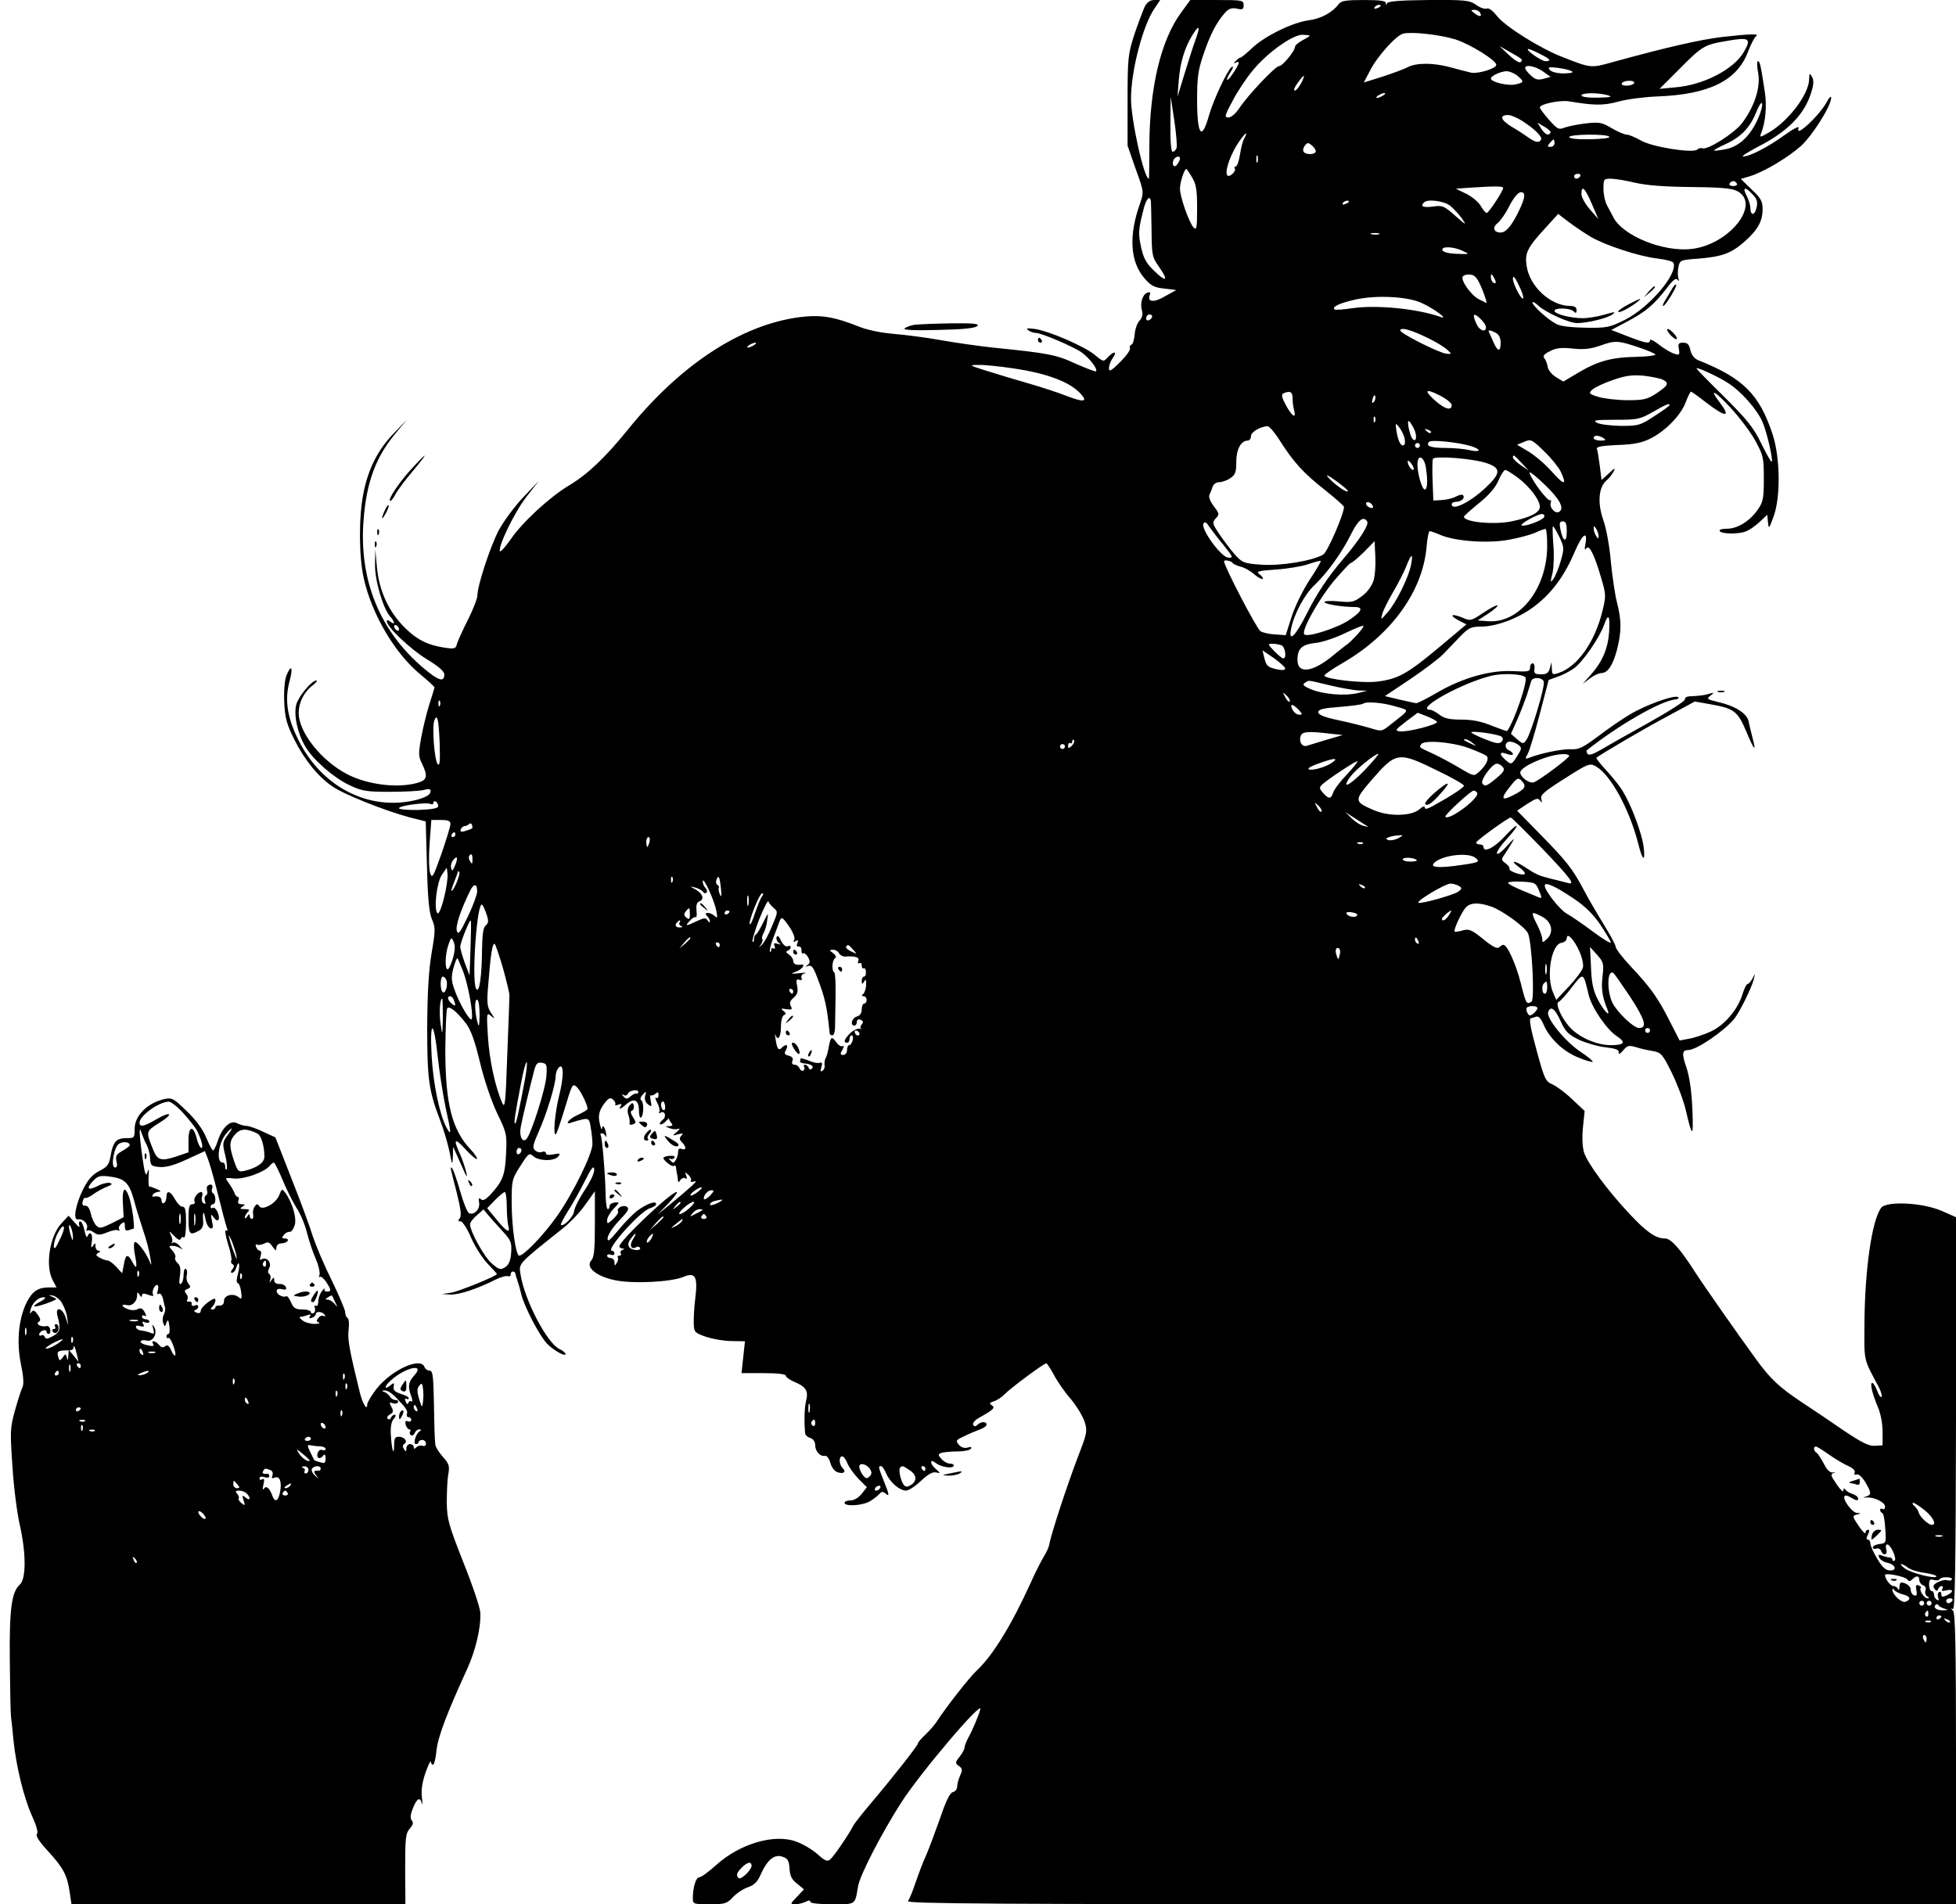 <?xml version="1.0" standalone="no"?>
<!DOCTYPE svg PUBLIC "-//W3C//DTD SVG 20010904//EN"
 "http://www.w3.org/TR/2001/REC-SVG-20010904/DTD/svg10.dtd">
<svg version="1.0" xmlns="http://www.w3.org/2000/svg"
 width="799pt" height="778pt" viewBox="0 0 799 778"
 preserveAspectRatio="xMidYMid meet">

<g transform="translate(0,778) scale(0.1,-0.1)"
fill="#000000" stroke="none">
<path d="M4676 7753 c-7 -16 -26 -66 -42 -113 -26 -81 -28 -95 -28 -270 l0
-185 33 -95 c34 -94 34 -94 18 -141 -47 -131 -41 -238 18 -306 26 -30 40 -38
81 -42 l49 -6 -47 -26 c-46 -27 -73 -23 -61 7 4 10 0 12 -11 8 -20 -8 -30 -45
-21 -74 4 -14 1 -28 -11 -41 -9 -10 -18 -36 -19 -56 -2 -20 -7 -39 -13 -41 -6
-2 -9 -9 -6 -15 2 -7 -16 -32 -41 -57 -37 -36 -45 -41 -45 -24 0 11 7 30 16
42 19 27 4 29 -21 2 -17 -19 -18 -19 -54 11 -45 36 -187 97 -244 105 -31 4
-38 3 -27 -5 8 -6 22 -11 30 -11 24 0 157 -57 190 -81 32 -24 65 -67 57 -76
-3 -2 -40 12 -83 31 -79 37 -112 43 -339 66 -55 6 -149 19 -210 30 -60 11
-148 22 -195 26 -51 4 -107 16 -140 29 -95 38 -147 48 -218 42 -245 -22 -504
-186 -727 -462 -94 -116 -165 -183 -240 -228 -79 -47 -192 -151 -240 -222 -22
-31 -41 -52 -43 -47 -7 22 61 162 109 223 l50 64 -64 -67 c-35 -37 -80 -98
-100 -135 -35 -68 -87 -225 -87 -267 0 -11 -17 -55 -38 -97 -21 -41 -41 -86
-45 -98 -5 -22 -9 -23 -52 -17 -70 11 -113 33 -164 84 -64 65 -102 148 -111
242 l-7 75 -1 -60 c-2 -64 33 -182 62 -214 20 -22 21 -37 1 -21 -9 7 -15 8
-15 2 0 -23 96 -114 163 -155 48 -29 72 -50 72 -62 0 -34 -23 -27 -87 27 -177
151 -262 359 -243 602 12 157 50 259 132 357 l45 54 -54 -56 c-65 -67 -105
-147 -124 -247 -19 -98 -18 -256 2 -345 33 -148 128 -308 232 -393 31 -26 57
-49 57 -53 -1 -3 -10 -35 -22 -71 -11 -36 -26 -97 -33 -136 -11 -63 -11 -75 4
-104 25 -52 21 -68 -21 -79 -80 -22 -201 -7 -283 35 -106 54 -200 172 -200
251 0 42 21 85 56 112 15 12 22 21 17 21 -20 0 -73 -64 -83 -99 -11 -43 6
-121 39 -174 33 -54 116 -126 179 -155 50 -24 69 -27 162 -27 58 0 120 3 138
7 28 7 33 5 30 -9 -2 -11 -21 -21 -53 -30 -197 -51 -398 53 -492 256 -41 86
-50 156 -30 229 15 56 7 71 -13 22 -7 -18 -11 -60 -9 -108 3 -66 10 -90 41
-153 42 -84 97 -152 156 -192 45 -32 216 -100 314 -126 l67 -17 5 -181 c3
-132 9 -191 20 -218 15 -34 15 -46 -1 -139 -12 -72 -17 -159 -18 -301 0 -213
6 -259 52 -380 15 -38 32 -97 39 -130 11 -57 12 -58 14 -20 l1 40 20 -45 c11
-25 24 -54 29 -65 18 -37 -2 37 -21 80 -29 63 -22 68 22 20 23 -25 44 -43 47
-40 3 3 -8 20 -25 38 -77 81 -104 188 -104 410 1 89 4 164 8 168 10 10 41 -16
77 -63 20 -27 36 -72 57 -160 18 -74 46 -156 70 -207 39 -80 40 -86 36 -166
-4 -87 -14 -112 -65 -167 -18 -19 -29 -25 -37 -18 -9 8 -11 4 -8 -13 5 -26
-19 -52 -40 -44 -8 3 -24 43 -37 89 -13 45 -27 87 -32 93 -11 12 -11 14 17
-95 17 -68 21 -98 13 -107 -8 -10 -7 -13 4 -13 7 0 27 -30 42 -66 16 -37 47
-85 68 -107 21 -22 38 -41 38 -42 0 -8 -153 -70 -185 -76 l-40 -6 35 -2 c36
-1 111 24 182 60 22 11 46 18 53 15 7 -2 12 1 11 7 0 7 4 12 9 12 6 0 10 -4
11 -10 0 -5 4 -17 7 -25 3 -8 11 -35 17 -60 13 -51 72 -164 103 -198 25 -27
77 -57 77 -44 0 5 -11 14 -24 20 -51 23 -144 201 -160 307 -7 44 -11 40 174
187 30 24 72 68 92 98 l38 53 0 -133 c0 -105 -3 -137 -15 -150 -24 -27 20 -64
95 -80 73 -16 231 -8 281 13 50 21 60 2 49 -89 -5 -38 -7 -85 -6 -104 1 -33 5
-36 51 -52 28 -9 74 -17 104 -17 l54 -1 -7 -65 -7 -65 91 0 c56 0 90 -4 90
-11 0 -5 15 -16 33 -24 49 -20 60 -37 50 -77 -7 -28 -9 -84 -4 -135 1 -6 10
-15 21 -18 12 -4 20 -15 20 -29 0 -26 21 -48 40 -44 7 2 17 -11 22 -29 5 -18
17 -34 29 -38 25 -8 37 1 21 17 -15 15 -16 48 -2 48 6 0 15 -12 21 -27 6 -16
26 -44 45 -64 l35 -35 -21 -27 c-13 -16 -31 -27 -46 -27 -13 0 -24 -4 -24 -10
0 -15 67 -12 99 4 15 8 33 22 41 30 10 12 16 14 26 5 18 -15 18 -9 -6 51 -23
58 -23 60 -11 60 5 0 14 -14 21 -30 15 -36 55 -70 81 -70 11 0 38 18 61 40 30
28 49 38 63 34 18 -4 17 -3 -4 16 -24 21 -23 42 1 23 20 -16 66 -24 73 -13 3
5 -2 10 -13 10 -10 0 -27 8 -36 19 -15 17 -15 19 -1 25 9 3 39 6 65 6 27 0 52
5 56 11 4 7 0 9 -13 5 -12 -4 -26 0 -36 11 -14 17 -13 19 21 35 20 10 49 22
65 28 15 5 27 14 27 20 0 13 -23 13 -37 -1 -8 -8 -13 -8 -18 0 -3 6 7 19 25
29 58 32 67 41 51 51 -11 7 -9 10 9 16 13 4 33 17 44 29 24 25 160 126 170
126 3 0 17 -21 31 -47 14 -27 45 -72 70 -100 24 -29 49 -71 56 -93 11 -36 9
-47 -24 -132 -47 -122 -115 -330 -121 -369 -1 -8 -11 -31 -23 -50 -11 -19 -35
-65 -52 -104 -79 -174 -155 -298 -221 -360 -31 -29 -127 -152 -161 -205 -9
-14 -30 -39 -47 -55 -18 -17 -32 -33 -32 -37 0 -9 -105 -142 -193 -246 -34
-40 -66 -81 -71 -90 -18 -36 -81 -128 -95 -139 -11 -10 -21 -6 -51 21 -20 18
-58 41 -85 51 -90 35 -233 -7 -331 -96 -30 -27 -60 -49 -68 -49 -13 0 -26 -41
-26 -86 0 -23 3 -24 68 -24 63 0 71 2 97 30 15 16 43 34 62 40 24 9 38 22 51
53 27 60 56 83 89 71 21 -7 26 -16 28 -48 2 -30 9 -45 31 -62 l28 -23 -29 -31
c-28 -29 -28 -30 -6 -30 12 0 31 5 42 10 13 7 19 7 19 0 0 -6 34 -10 89 -10
98 0 93 -4 106 73 7 45 96 217 176 342 79 123 338 428 323 380 -9 -31 -33 -87
-50 -117 -7 -14 -14 -31 -14 -38 0 -6 -9 -23 -20 -37 -19 -24 -19 -27 -3 -38
15 -11 15 -17 5 -39 -7 -15 -12 -35 -12 -45 0 -10 -8 -21 -18 -23 -12 -3 -28
-36 -51 -104 -19 -54 -45 -124 -58 -154 -14 -30 -33 -82 -44 -114 -11 -33 -24
-65 -30 -73 -10 -11 341 -13 2135 -13 l2146 0 0 593 c0 461 -3 596 -12 606
-10 10 -10 12 -1 7 9 -5 12 172 13 797 l0 804 -59 26 c-78 34 -226 41 -247 12
-38 -51 -67 -256 -68 -475 -1 -155 -5 -138 59 -258 9 -18 14 -36 11 -39 -4 -4
-12 8 -18 25 -7 18 -16 32 -20 32 -11 0 0 -44 23 -99 11 -25 19 -67 19 -100
l0 -56 -33 -2 c-24 -1 -53 14 -122 60 -49 34 -128 87 -175 118 -93 62 -129 96
-187 176 -78 107 -219 309 -247 353 -62 97 -100 140 -124 140 -39 0 -76 26
-147 102 -89 95 -169 204 -184 248 -7 22 -9 60 -5 103 l7 68 -51 48 c-28 27
-65 54 -81 61 -27 11 -32 22 -60 123 -29 105 -37 147 -27 147 2 0 11 3 20 6
10 4 19 -5 30 -29 23 -57 81 -113 142 -137 30 -13 57 -20 60 -18 2 3 -20 21
-50 41 -62 41 -141 138 -132 162 10 27 27 16 51 -37 20 -44 32 -55 77 -77 29
-13 78 -27 108 -30 41 -5 54 -10 52 -21 -1 -9 6 -6 18 8 17 21 24 22 52 14 18
-6 49 -13 69 -16 34 -6 40 -12 78 -89 22 -45 48 -113 57 -152 27 -116 32 -115
27 4 -3 74 -12 133 -24 169 -20 57 -18 72 7 72 33 0 141 73 186 125 21 24 74
130 82 165 6 25 6 25 -5 3 -7 -13 -16 -23 -20 -23 -5 0 -13 -17 -20 -38 -19
-66 -75 -131 -132 -157 -29 -13 -69 -26 -89 -29 l-37 -7 -40 78 c-47 94 -79
139 -160 225 -34 36 -61 72 -61 79 0 8 -23 50 -50 94 -27 44 -64 107 -81 140
-45 85 -70 117 -177 226 l-95 97 42 28 c36 23 44 25 52 13 8 -11 9 -9 5 6 -5
17 11 31 95 84 97 62 103 64 128 50 60 -34 137 -175 173 -316 17 -70 30 -78
22 -13 -8 58 -49 168 -86 229 -12 20 -42 57 -67 84 -24 26 -42 49 -40 51 13
12 200 122 293 171 l109 59 62 -11 c98 -17 113 -28 148 -111 33 -79 42 -88 26
-27 -6 22 -13 52 -16 67 -6 33 -55 64 -125 80 -46 11 -48 13 -31 26 17 13 16
14 -7 7 -14 -5 -42 -8 -62 -9 -25 0 -37 -4 -35 -13 1 -7 -65 -49 -149 -96 -83
-46 -171 -96 -196 -111 -31 -18 -48 -23 -53 -16 -4 6 -5 13 -4 14 127 101 296
199 359 208 14 1 20 6 15 10 -16 10 -133 -32 -199 -72 -32 -19 -90 -59 -129
-89 -62 -46 -78 -54 -112 -52 -36 1 -120 -16 -169 -35 -17 -6 -17 -5 -5 17 7
13 29 86 49 163 l36 138 36 13 c19 6 50 22 68 35 35 25 102 122 122 176 18 51
25 41 21 -28 -5 -69 -28 -123 -77 -177 l-31 -35 29 22 c16 12 36 22 46 22 27
0 48 31 65 95 19 74 19 121 0 194 -8 31 -19 106 -25 167 -5 61 -19 138 -31
170 -24 69 -19 132 12 160 12 10 26 28 31 39 8 15 3 13 -19 -8 l-31 -28 -7 57
c-4 31 -9 63 -12 70 -3 9 19 13 84 16 66 2 100 9 134 26 61 30 125 95 145 149
9 24 19 43 21 43 3 0 31 -20 63 -45 81 -62 102 -61 54 2 -46 61 -18 46 48 -26
35 -38 80 -98 99 -133 32 -59 34 -69 34 -154 0 -79 -3 -95 -24 -125 -32 -47
-83 -79 -126 -79 -22 0 -34 -4 -30 -10 8 -12 76 -13 107 -1 13 5 38 22 55 38
l32 30 3 -31 c3 -29 4 -27 23 24 29 80 27 240 -4 335 -54 164 -120 230 -303
303 -17 7 -28 21 -33 41 -5 24 -12 31 -29 31 -20 0 -22 -4 -18 -26 4 -24 2
-26 -19 -19 -13 4 -41 20 -61 36 -21 17 -38 25 -38 19 0 -16 -19 -12 -91 16
l-67 26 66 35 c75 40 107 67 160 135 26 35 38 44 45 35 6 -8 7 -6 3 6 -3 9 -3
30 0 46 6 28 8 29 77 34 100 8 137 21 191 68 56 49 76 85 76 135 0 31 -7 45
-45 80 l-44 43 37 11 c60 19 155 76 209 124 47 43 124 165 123 197 -1 8 -8 1
-17 -16 -29 -55 -133 -153 -116 -108 4 10 -20 -2 -59 -30 -68 -49 -142 -87
-168 -86 -8 0 19 17 60 39 124 63 193 134 220 227 9 30 9 46 2 59 -10 17 -11
16 -12 -9 0 -60 -83 -171 -164 -218 -37 -21 -39 -22 -32 -3 18 45 24 112 15
169 -17 110 -20 125 -28 125 -5 0 -4 -22 1 -49 10 -59 -15 -136 -66 -204 -32
-42 -140 -110 -162 -103 -6 3 -16 0 -21 -5 -16 -16 -184 10 -230 37 -23 13
-49 24 -58 24 -9 0 -37 12 -61 26 -40 24 -51 26 -105 20 -34 -4 -73 -12 -87
-17 -25 -10 -30 -7 -64 31 -21 24 -38 46 -38 51 0 14 82 31 119 25 103 -17
139 -18 202 -1 35 10 107 19 159 21 212 8 326 65 370 182 12 31 27 60 33 64
17 11 -23 10 -138 -3 -92 -11 -226 -42 -445 -102 -92 -26 -90 -26 -210 21 -90
35 -235 126 -266 168 -17 21 -33 33 -41 29 -8 -3 -28 4 -43 15 -27 19 -43 21
-194 20 -115 -1 -166 -5 -170 -13 -3 -9 -5 -8 -5 1 -1 9 -26 12 -90 12 -74 0
-92 -3 -103 -17 -25 -34 -73 -60 -123 -66 -66 -9 -180 -65 -230 -113 -22 -21
-43 -38 -47 -39 -4 0 -13 -6 -20 -14 -10 -10 -10 -12 0 -7 6 4 12 4 12 0 0
-12 -42 -75 -47 -70 -3 2 4 17 14 32 11 18 13 25 4 20 -16 -10 -74 -133 -92
-196 -30 -108 -49 -84 -49 63 0 90 4 121 26 185 27 80 53 131 88 170 15 17 27
21 48 17 24 -6 28 -3 28 14 0 20 -5 21 -109 21 l-109 0 -37 -51 c-83 -112
-129 -307 -130 -542 0 -75 -1 -137 -2 -137 -20 0 -73 240 -73 327 0 113 48
298 95 367 l24 36 -24 0 c-17 0 -29 -9 -39 -27z m964 3 c0 -2 -7 -7 -16 -10
-8 -3 -12 -2 -9 4 6 10 25 14 25 6z m405 -27 c11 -17 0 -20 -21 -4 -17 13 -17
14 -2 15 9 0 20 -5 23 -11z m-1161 -110 c-9 -24 -29 -87 -45 -139 l-29 -95 5
67 c6 73 24 133 56 185 28 45 33 37 13 -18z m1061 0 c60 -19 168 -86 167 -104
0 -15 -73 -37 -102 -32 -14 3 -52 13 -85 22 -70 19 -138 19 -174 1 -14 -8 -61
-25 -103 -39 l-77 -24 24 46 c30 60 109 148 138 154 38 8 150 -5 212 -24z
m-595 15 c0 -2 -13 -10 -30 -19 -16 -9 -30 -20 -30 -26 0 -17 -51 -79 -65 -79
-15 0 -126 -117 -162 -171 -15 -23 -34 -39 -45 -39 -17 0 -16 7 17 68 19 37
56 93 83 125 59 72 163 146 203 145 16 -1 29 -2 29 -4z m1773 -67 c-42 -71
-165 -135 -281 -144 l-63 -6 77 77 c98 99 105 103 199 119 92 16 100 10 68
-46z m-910 -27 c5 -4 4 -11 -2 -14 -6 -4 -27 10 -48 30 l-38 36 40 -23 c22
-12 44 -25 48 -29z m77 20 c44 -22 49 -30 23 -30 -17 0 -86 49 -70 50 4 0 26
-9 47 -20z m13 -72 l31 -22 -29 -8 c-23 -6 -34 -3 -52 14 -13 12 -23 25 -23
30 0 16 42 8 73 -14z m117 1 c10 -5 -1 -8 -31 -9 -28 0 -51 6 -58 14 -10 12
-5 13 31 9 24 -3 50 -9 58 -14z m-222 -18 c29 -25 28 -28 -8 -36 -30 -7 -100
10 -100 24 0 11 41 30 65 30 11 0 30 -8 43 -18z m-883 -31 c-9 -16 -20 -30
-26 -30 -6 0 -1 14 11 30 12 17 23 30 26 30 2 0 -2 -13 -11 -30z m1360 0 c-3
-5 -17 -10 -31 -10 -14 0 -22 4 -19 10 3 6 17 10 31 10 14 0 22 -4 19 -10z
m-1025 -50 c-8 -5 -19 -10 -25 -10 -5 0 -3 5 5 10 8 5 20 10 25 10 6 0 3 -5
-5 -10z m920 0 c18 -6 7 -8 -42 -9 -39 -1 -68 3 -68 9 0 12 74 12 110 0z
m-1764 -215 c-3 -8 -10 -15 -16 -15 -6 0 -10 41 -9 113 l1 112 15 -98 c8 -54
12 -105 9 -112z m2376 122 c-31 -71 -76 -114 -130 -126 -26 -5 -48 -8 -50 -6
-2 2 16 12 40 23 66 29 104 67 130 129 12 31 24 49 26 40 2 -9 -5 -36 -16 -60z
m-964 -11 c51 -33 84 -65 77 -77 -9 -14 -23 -11 -53 10 -15 11 -46 31 -70 45
-43 27 -48 46 -11 46 11 0 36 -11 57 -24z m116 -48 c-9 -14 -21 -9 -38 16
l-16 25 29 -17 c16 -9 27 -20 25 -24z m-1252 -25 c-6 -10 -13 -39 -17 -65 -4
-27 -12 -48 -17 -48 -5 0 -7 -4 -4 -9 7 -10 -22 -37 -30 -28 -12 12 7 73 38
124 31 48 51 66 30 26z m1492 8 c3 -5 -32 -9 -79 -10 -52 -1 -85 3 -85 9 0 12
157 14 164 1z m-224 -26 c0 -8 -7 -15 -16 -15 -14 0 -14 3 -4 15 7 8 14 15 16
15 2 0 4 -7 4 -15z m-976 -36 c-7 -12 -41 -11 -49 1 -4 6 -1 18 6 26 10 13 14
12 30 -2 10 -9 16 -21 13 -25z m-237 -41 c-3 -7 -5 -2 -5 12 0 14 2 19 5 13 2
-7 2 -19 0 -25z m-317 15 c0 -5 -4 -15 -10 -23 -11 -18 -25 -7 -17 15 6 15 27
21 27 8z m49 -77 c17 -28 21 -50 21 -127 0 -80 -2 -91 -14 -79 -19 21 -56 125
-56 160 0 25 18 80 26 80 1 0 12 -15 23 -34z m1586 4 c-3 -5 -10 -10 -16 -10
-5 0 -9 5 -9 10 0 6 7 10 16 10 8 0 12 -4 9 -10z m222 -26 c46 -11 119 -17
228 -18 121 -1 167 -5 190 -16 101 -51 -28 -218 -184 -237 -117 -14 -286 55
-322 132 -6 11 -16 31 -24 45 -8 14 -15 44 -15 68 0 40 1 42 29 42 17 0 60 -7
98 -16z m418 -4 c3 -5 -3 -10 -15 -10 -12 0 -18 5 -15 10 3 6 10 10 15 10 5 0
12 -4 15 -10z m-955 -18 c0 -13 -59 -102 -67 -102 -5 0 -15 13 -24 28 -9 16
-35 38 -59 50 l-43 21 54 4 c107 7 139 7 139 -1z m362 -64 l27 -63 -34 39
c-19 22 -35 50 -35 63 0 39 14 26 42 -39z m657 38 c18 -19 22 -31 16 -55 -7
-33 -25 -33 -25 0 0 11 -7 33 -15 49 -19 36 -7 39 24 6z m-950 -58 c-31 -67
-56 -98 -79 -98 -29 0 -35 21 -12 39 11 9 29 35 41 57 27 55 50 79 64 65 7 -7
3 -26 -14 -63z m-1508 30 c1 -7 2 -61 3 -120 1 -103 2 -108 33 -152 39 -56 25
-60 -27 -8 -29 28 -40 51 -49 93 -12 56 -11 71 11 157 10 40 26 56 29 30z
m809 -2 c0 -2 -7 -7 -16 -10 -8 -3 -12 -2 -9 4 6 10 25 14 25 6z m413 -16 c15
-12 36 -35 49 -53 20 -29 18 -28 -27 11 -46 41 -53 44 -92 38 -40 -5 -53 1
-36 17 14 15 81 6 106 -13z m574 -127 c62 -36 197 -80 272 -89 35 -4 65 -12
67 -18 18 -46 -99 -182 -197 -232 -64 -32 -75 -34 -161 -33 -59 1 -103 6 -120
15 -34 17 -98 75 -98 88 0 5 10 0 23 -12 30 -28 126 -72 159 -72 42 0 124 20
144 35 16 12 11 12 -30 0 -27 -8 -68 -15 -90 -15 -50 0 -116 17 -116 30 0 14
64 12 78 -2 9 -9 12 -8 12 5 0 12 -8 17 -27 17 -80 1 -165 80 -177 164 -8 52
3 75 79 157 l50 55 43 -33 c24 -18 64 -45 89 -60z m-864 10 c-7 -2 -21 -2 -30
0 -10 3 -4 5 12 5 17 0 24 -2 18 -5z m342 -68 c30 -14 29 -14 -24 -12 -33 1
-56 7 -59 15 -5 17 45 15 83 -3z m80 -158 c13 -32 20 -57 17 -55 -4 2 -18 9
-32 16 -31 16 -74 77 -65 92 4 6 18 10 32 8 19 -2 29 -15 48 -61z m55 30 c0
-5 -4 -5 -10 -2 -5 3 -10 14 -10 23 0 15 2 15 10 2 5 -8 10 -19 10 -23z m101
-27 c10 -22 14 -40 10 -40 -10 0 -41 62 -41 81 0 18 11 4 31 -41z m-401 -59
c51 -24 109 -68 75 -56 -96 34 -260 50 -360 36 -38 -6 -71 -8 -74 -5 -11 10
20 25 80 39 90 21 221 14 279 -14z m-1109 -64 c-13 -13 -26 -3 -16 12 3 6 11
8 17 5 6 -4 6 -10 -1 -17z m1369 -34 c0 -23 -26 -14 -38 12 -19 41 -14 50 13
25 14 -13 25 -29 25 -37z m-235 -45 c33 -16 68 -38 78 -48 18 -17 18 -17 -5
-15 -32 4 -188 83 -188 95 0 15 46 2 115 -32z m276 22 c12 -7 19 -21 19 -40 0
-39 -12 -38 -30 3 -7 17 -15 35 -18 40 -5 10 6 9 29 -3z m588 -61 c30 -10 58
-22 63 -27 4 -4 -32 -9 -81 -10 -101 -2 -156 -18 -238 -67 l-57 -34 -31 19
c-16 10 -32 29 -33 42 -2 13 -8 28 -14 35 -7 8 0 17 23 28 24 13 46 16 93 11
47 -5 73 -2 116 13 58 21 71 20 159 -10z m-3619 11 c-8 -5 -19 -10 -25 -10 -5
0 -3 5 5 10 8 5 20 10 25 10 6 0 3 -5 -5 -10z m1059 -95 c144 -21 238 -58 280
-109 24 -28 4 -29 -61 -4 -35 14 -106 37 -158 52 -52 15 -129 38 -170 51 -73
23 -74 24 -32 24 23 1 87 -6 141 -14z m2917 -58 c55 -34 122 -110 144 -162 18
-42 44 -155 37 -162 -2 -2 -21 32 -42 74 -31 65 -57 97 -151 191 -63 62 -114
114 -114 117 0 7 85 -32 126 -58z m-264 12 c27 -14 23 -23 -24 -55 -38 -25
-52 -29 -118 -29 -41 0 -95 6 -119 13 -40 12 -42 15 -28 29 9 9 46 27 84 40
54 19 80 22 128 18 32 -4 67 -11 77 -16z m-862 -104 c0 -24 -27 -17 -65 16
-50 44 -44 54 15 24 28 -14 50 -32 50 -40z m-650 28 c0 -16 3 -39 7 -52 9 -36
-13 -18 -37 29 -15 28 -16 40 -7 43 27 12 37 6 37 -20z m332 -15 c-8 -8 -9 -4
-5 13 4 13 8 18 11 10 2 -7 -1 -18 -6 -23z m1208 -13 c0 -3 -28 -23 -62 -45
-58 -38 -65 -40 -137 -40 -42 1 -86 6 -98 13 -18 10 -6 12 75 12 90 0 101 2
152 31 56 32 70 38 70 29z m-1203 -67 c-3 -8 -6 -5 -6 6 -1 11 2 17 5 13 3 -3
4 -12 1 -19z m158 -28 c15 -29 11 -61 -5 -43 -10 10 -24 73 -16 73 3 0 13 -14
21 -30z m-38 -38 c3 -13 3 -26 -1 -29 -11 -11 -24 11 -31 52 -6 38 -5 39 10
20 9 -11 18 -30 22 -43z m-511 -9 c58 -92 100 -137 185 -204 43 -34 79 -66 79
-70 0 -29 -67 -183 -84 -194 -41 -26 -175 -48 -254 -42 -72 5 -78 8 -110 44
-18 21 -46 58 -62 82 -28 42 -29 46 -14 63 16 16 15 20 -8 50 -16 22 -22 38
-17 48 4 8 10 23 13 33 3 9 15 17 26 17 11 0 32 7 45 16 21 14 25 24 25 67 0
51 19 87 47 87 7 0 13 8 13 18 0 17 36 38 67 41 7 1 29 -25 49 -56z m619 29
c-3 -3 -11 0 -18 7 -9 10 -8 11 6 5 10 -3 15 -9 12 -12z m705 -22 c12 -8 9
-10 -12 -10 -16 0 -28 5 -28 10 0 13 20 13 40 0z m-175 -136 c27 -58 16 -59
-35 -2 -27 31 -71 68 -96 83 l-47 28 29 12 c28 12 31 10 81 -38 29 -28 59 -65
68 -83z m-372 105 c20 -5 37 -14 37 -18 0 -5 -17 -5 -37 0 -21 5 -66 9 -100 9
-59 0 -81 8 -65 25 8 9 112 -1 165 -16z m-203 1 c0 -5 -4 -10 -10 -10 -5 0
-10 5 -10 10 0 6 5 10 10 10 6 0 10 -4 10 -10z m275 -73 c57 -20 56 -41 -7
-100 -64 -60 -138 -96 -138 -67 0 6 9 10 19 10 21 0 37 17 27 27 -3 4 -17 1
-29 -6 -13 -7 -39 -13 -58 -14 l-34 -2 -3 79 c-2 44 -1 84 1 91 6 14 166 2
222 -18z m141 1 l29 -31 -32 22 c-18 12 -33 27 -33 32 0 14 4 11 36 -23z
m-392 -15 c9 -55 7 -93 -4 -93 -11 0 -30 64 -30 103 0 42 26 34 34 -10z m-50
-12 c-6 -6 -24 19 -24 34 1 6 7 1 15 -9 8 -11 12 -22 9 -25z m428 -34 c48 -37
88 -90 88 -118 0 -23 -39 -43 -115 -59 -73 -15 -195 -3 -195 19 0 3 28 28 61
55 41 33 68 64 80 93 10 24 23 43 28 43 5 0 29 -15 53 -33z m-696 -54 c-6 -7
-55 28 -81 57 -12 14 1 8 33 -15 29 -21 51 -40 48 -42z m807 24 c59 -57 78
-94 56 -108 -17 -10 -42 19 -34 39 2 7 1 11 -3 8 -5 -3 -28 22 -51 54 -23 33
-37 60 -32 60 6 0 34 -24 64 -53z m-705 -85 c2 -7 -2 -10 -12 -6 -9 3 -16 11
-16 16 0 13 23 5 28 -10z m700 -44 c-5 -13 -76 -40 -92 -35 -12 4 62 46 82 47
8 0 12 -5 10 -12z m-723 -19 c8 -12 -31 -74 -95 -149 -68 -80 -110 -143 -155
-233 -44 -87 -73 -114 -61 -56 11 59 56 142 95 178 52 49 113 134 150 209 29
58 51 76 66 51z m-587 -96 c40 -50 41 -53 18 -51 -29 3 -113 119 -100 139 5 9
12 6 23 -12 9 -13 35 -47 59 -76z m1402 55 c0 -48 -16 -42 -26 10 -5 25 -3 32
10 32 12 0 16 -10 16 -42z m-30 -22 c20 -43 20 -47 5 -99 -8 -29 -22 -62 -30
-73 -12 -17 -13 -14 -3 26 5 25 7 78 3 118 -3 39 -4 72 -1 72 2 0 14 -20 26
-44z m160 4 c0 -13 -1 -13 -10 0 -5 8 -10 22 -10 30 0 13 1 13 10 0 5 -8 10
-22 10 -30z m-210 -40 c0 -174 -113 -318 -242 -308 l-42 3 43 28 c24 16 41 31
38 34 -3 2 -29 -11 -57 -30 -51 -34 -53 -35 -87 -20 -45 18 -55 10 -14 -12
l31 -16 -112 -94 c-129 -108 -168 -130 -255 -140 -62 -7 -213 11 -213 25 0 5
36 29 81 55 193 114 319 288 336 467 3 38 9 68 13 68 4 0 25 -7 45 -16 62 -26
197 -35 279 -19 40 7 87 20 106 28 19 9 38 16 43 16 4 1 7 -31 7 -69z m156 6
c-4 -20 -3 -26 3 -17 12 18 32 -20 61 -118 21 -72 21 -76 5 -140 -31 -125
-101 -224 -177 -250 -26 -9 -28 -8 -29 17 l-1 27 -7 -25 c-5 -19 -13 -25 -36
-25 -25 0 -30 4 -27 23 2 12 -2 22 -7 22 -6 0 -11 -8 -11 -18 0 -16 -8 -17
-68 -14 -92 5 -204 -26 -307 -85 -44 -26 -84 -46 -90 -46 -5 1 -36 7 -69 15
l-59 14 103 69 c57 38 117 84 134 101 17 18 49 51 70 73 35 36 45 41 85 41 68
0 164 38 228 90 67 53 117 124 157 219 30 70 53 86 42 27z m-865 -147 c-7 -22
-25 -48 -47 -64 -33 -25 -42 -27 -95 -22 -32 3 -59 2 -59 -3 0 -8 73 -20 122
-20 40 0 32 -18 -22 -54 -48 -32 -169 -71 -182 -58 -14 14 58 143 122 220 34
39 64 72 68 72 5 0 28 20 53 44 l44 45 3 -62 c2 -34 -1 -78 -7 -98z m153 64
c-9 -50 -61 -156 -97 -196 -26 -30 -28 -31 -21 -7 3 14 23 54 44 90 21 36 46
84 55 108 21 52 28 54 19 5z m-730 8 c3 -5 18 -12 33 -16 15 -3 40 -17 56 -31
16 -14 32 -22 35 -19 3 3 -3 11 -13 19 -16 11 -7 14 66 19 47 3 106 13 133 22
26 9 49 15 51 13 2 -2 -19 -37 -46 -78 -27 -41 -60 -109 -73 -150 l-24 -75
-43 3 c-23 1 -50 7 -60 13 -14 7 -149 266 -149 286 0 7 29 2 34 -6z m-3404
-272 c0 -6 -4 -7 -10 -4 -5 3 -10 11 -10 16 0 6 5 7 10 4 6 -3 10 -11 10 -16z
m3914 -22 c-16 -17 -34 -35 -40 -39 -7 -4 -31 -24 -55 -43 -85 -72 -149 -81
-149 -21 0 46 18 63 72 69 26 2 80 20 120 39 40 19 75 34 77 31 3 -2 -9 -18
-25 -36z m-310 -43 c16 -6 23 -54 8 -54 -5 0 -21 14 -37 30 -27 28 -27 30 -8
30 12 0 28 -3 37 -6z m16 -95 c0 -7 -12 -8 -32 -4 -40 9 -45 13 -54 49 l-7 29
47 -32 c25 -18 46 -37 46 -42z m981 -36 c12 -12 -47 -185 -75 -220 -1 -1 -29
9 -62 22 -41 17 -79 25 -124 25 -49 0 -71 5 -90 20 -14 11 -31 20 -37 20 -68
1 130 111 252 140 46 10 122 7 136 -7z m75 -17 c7 -17 -52 -213 -71 -239 -13
-18 -14 -17 -38 3 l-25 22 25 56 c14 31 31 77 40 102 8 25 16 51 18 58 6 17
44 15 51 -2z m-874 -16 c46 -11 99 -20 118 -21 l35 -1 -40 -10 c-51 -12 -139
-5 -190 16 -31 13 -36 19 -25 26 19 12 5 13 102 -10z m-164 -66 c-4 -3 -12 5
-18 18 -12 22 -12 22 6 6 10 -10 15 -20 12 -24z m-3471 -16 c-3 -8 -6 -5 -6 6
-1 11 2 17 5 13 3 -3 4 -12 1 -19z m3903 -4 c60 -18 63 -9 -22 -76 -34 -27
-34 -27 -83 -12 -28 8 -86 23 -130 32 -56 12 -80 22 -80 32 0 12 20 17 89 22
49 4 91 10 94 13 11 10 80 5 132 -11z m-395 -14 c16 -18 16 -20 2 -20 -9 0
-21 9 -27 20 -6 11 -7 20 -2 20 5 0 17 -9 27 -20z m565 -50 c0 -11 -122 -42
-151 -38 -22 3 -21 5 24 40 l48 36 39 -15 c22 -9 40 -19 40 -23z m-4074 -86
c2 -72 1 -95 -8 -86 -13 13 -24 152 -14 178 12 31 18 7 22 -92z m3634 39 l55
-6 -65 -19 c-36 -11 -73 -22 -82 -25 -20 -6 -34 18 -24 42 6 16 32 18 116 8z
m704 -13 c7 -7 6 -14 -1 -21 -9 -9 -26 -6 -67 11 -31 12 -56 25 -56 28 0 8
114 -8 124 -18z m-1755 -36 c-14 -13 -16 -13 -16 0 0 8 4 13 9 10 4 -3 8 0 8
7 0 7 3 9 7 5 4 -3 0 -13 -8 -22z m1637 10 c18 -14 18 -14 -6 -3 -31 14 -36
19 -24 19 6 0 19 -7 30 -16z m-17 -20 c35 -13 69 -28 74 -33 11 -11 -3 -39
-32 -65 -20 -18 -21 -18 -78 16 -32 19 -80 45 -108 58 -61 28 -58 26 -50 39
11 19 125 10 194 -15z m203 13 c15 -12 15 -15 -4 -45 -23 -37 -25 -38 -50 -15
-26 23 -22 34 7 23 14 -5 25 -6 25 -1 0 5 -7 11 -15 15 -21 8 -19 36 3 36 9 0
25 -6 34 -13z m-1852 -7 c0 -5 -4 -10 -10 -10 -5 0 -10 5 -10 10 0 6 5 10 10
10 6 0 10 -4 10 -10z m1224 -97 c-62 -64 -98 -81 -57 -25 21 28 99 92 113 92
4 0 -21 -30 -56 -67z m836 59 c0 -9 -119 -98 -144 -108 -18 -7 -56 21 -56 40
0 24 113 73 173 75 15 1 27 -3 27 -7z m-535 -62 c58 -28 105 -55 105 -60 0 -8
-58 -45 -127 -83 -23 -13 -33 -14 -33 -6 0 7 -8 5 -20 -6 -33 -30 -125 -32
-188 -5 -81 35 -81 39 -13 119 105 121 111 122 276 41z m-434 34 c-26 -19 -87
-35 -96 -26 -3 4 15 14 42 23 63 23 84 24 54 3z m62 -47 c-28 -29 -54 -63 -57
-75 -9 -27 -18 -28 -41 -2 -16 18 -17 22 -4 35 21 20 133 94 143 95 5 0 -14
-24 -41 -53z m636 29 c9 -11 4 -20 -26 -45 -41 -34 -48 -36 -58 -21 -8 14 41
80 59 80 8 0 19 -6 25 -14z m81 -61 c16 -19 7 -31 -41 -55 -46 -24 -50 -12
-11 36 30 38 35 40 52 19z m-186 -44 c12 -20 -114 -115 -130 -98 -6 5 104 107
116 107 5 0 11 -4 14 -9z m-4244 -55 c0 -8 -24 -13 -80 -15 -44 -1 -80 2 -80
7 0 11 116 26 130 17 6 -3 10 -1 10 5 0 6 5 8 10 5 6 -3 10 -12 10 -19z m3608
-22 c-4 -3 -12 5 -18 18 -12 22 -12 22 6 6 10 -10 15 -20 12 -24z m177 -53
c18 -11 18 -11 -5 -5 -14 3 -36 18 -50 32 l-25 25 30 -20 c17 -11 39 -25 50
-32z m724 -97 c118 -123 139 -152 104 -141 -10 3 -40 10 -68 17 -51 13 -58 16
-110 50 -40 26 -58 25 -22 -1 37 -28 34 -39 -8 -27 -19 6 -32 15 -29 19 2 4
-5 14 -16 22 -17 12 -18 16 -6 33 7 10 21 33 31 49 14 24 11 22 -18 -10 -19
-22 -38 -37 -42 -33 -4 4 13 31 39 59 61 67 52 76 -9 10 -43 -46 -85 -66 -85
-41 0 6 -7 10 -15 10 -8 0 -15 3 -15 8 1 8 131 102 141 102 4 0 61 -57 128
-126z m-4459 99 c0 -9 -17 -64 -37 -122 -34 -96 -38 -102 -46 -77 -5 15 -6 70
-2 122 l7 94 39 0 c30 0 39 -4 39 -17z m89 -17 c-2 -2 -15 -7 -28 -11 -17 -5
-22 -4 -19 6 3 8 10 14 16 14 5 0 14 4 18 8 5 5 10 3 12 -3 2 -6 2 -13 1 -14z
m-69 -26 c0 -5 -5 -10 -11 -10 -5 0 -7 5 -4 10 3 6 8 10 11 10 2 0 4 -4 4 -10z
m3851 -15 c-14 -7 -32 -10 -40 -7 -12 4 -11 7 3 12 10 3 27 7 39 7 21 2 21 1
-2 -12z m-3058 -15 c-3 -11 -7 -20 -9 -20 -2 0 -4 9 -4 20 0 11 4 20 9 20 5 0
7 -9 4 -20z m2914 -6 c-3 -3 -12 -4 -19 -1 -8 3 -5 6 6 6 11 1 17 -2 13 -5z
m-3637 -66 c0 -18 -2 -20 -9 -8 -6 8 -7 18 -5 22 9 14 14 9 14 -14z m4096 8
c23 -18 18 -20 -86 -34 -75 -9 -102 -4 -78 16 36 29 134 40 164 18z m-4167
-32 c-10 -23 -13 -25 -16 -11 -3 10 1 25 8 33 17 21 21 11 8 -22z m3928 22 c3
-3 -8 -6 -25 -6 -18 0 -32 4 -32 9 0 10 47 8 57 -3z m-3973 -153 c-11 -45 -22
-69 -27 -64 -16 16 -3 126 18 157 l20 29 3 -25 c2 -14 -4 -58 -14 -97z m52 63
c-8 -20 -18 -36 -21 -36 -3 0 2 16 10 36 8 20 15 39 15 42 0 3 3 3 6 0 3 -3
-2 -22 -10 -42z m881 2 c-3 -8 -6 -5 -6 6 -1 11 2 17 5 13 3 -3 4 -12 1 -19z
m198 -29 c3 -30 2 -37 -4 -24 -5 11 -7 23 -5 27 3 4 0 9 -5 13 -6 3 -8 12 -4
21 8 22 13 12 18 -37z m-19 -90 c6 -28 4 -32 -7 -21 -18 16 -48 17 -31 0 7 -7
12 -17 12 -22 0 -6 -4 -5 -9 3 -8 12 -14 12 -44 -2 -45 -22 -51 -21 -29 1 9
11 20 17 24 15 4 -2 5 10 3 27 -2 21 1 33 11 37 22 8 16 31 -13 48 -27 15 -27
15 -3 9 14 -4 28 -12 32 -18 4 -6 10 -7 14 -3 4 4 2 13 -4 19 -7 7 -12 19 -11
28 1 21 48 -80 55 -121z m3361 82 c11 -27 12 -32 1 -28 -7 3 -39 16 -70 29
-32 13 -58 27 -58 31 0 4 26 7 57 5 54 -3 57 -5 70 -37z m-4338 -4 c0 -12 -17
-58 -38 -102 -32 -66 -39 -76 -45 -58 -6 20 16 86 55 165 15 30 29 28 28 -5z
m3626 15 c-3 -3 -11 0 -18 7 -9 10 -8 11 6 5 10 -3 15 -9 12 -12z m385 8 c13
-8 12 -11 -3 -23 -21 -14 -156 -52 -163 -45 -8 8 110 78 131 78 11 0 27 -5 35
-10z m465 -49 c50 -33 82 -65 113 -110 23 -35 42 -67 42 -72 0 -5 -33 15 -72
44 -40 30 -88 63 -106 73 -31 17 -92 95 -92 116 0 17 44 -3 115 -51z m-3368
-28 c-3 -10 -5 -2 -5 17 0 19 2 27 5 18 2 -10 2 -26 0 -35z m56 35 c-6 -7 -18
-37 -28 -66 -9 -29 -19 -51 -22 -48 -8 7 39 126 50 126 6 0 6 -4 0 -12z m48
-48 c17 -14 17 -17 -8 -75 -13 -33 -32 -67 -41 -75 -14 -13 -15 -13 -4 1 6 9
9 18 6 22 -3 3 -1 14 5 25 6 10 13 34 15 53 5 33 5 33 -17 -11 -12 -25 -25
-46 -29 -48 -5 -2 -8 -11 -8 -19 0 -9 -3 -14 -6 -10 -3 3 9 44 27 91 19 47 36
80 38 73 2 -6 12 -19 22 -27z m-1173 -27 c8 -25 8 -34 -4 -44 -10 -8 -14 -36
-15 -98 -1 -112 -11 -181 -24 -161 -20 32 4 367 25 343 4 -4 12 -22 18 -40z
m4104 33 c45 -16 135 -81 149 -108 16 -29 29 -271 15 -280 -20 -14 -23 -9 -44
76 -20 78 -55 156 -71 156 -4 0 -12 -5 -17 -10 -8 -8 -27 2 -65 33 -47 38 -58
43 -83 36 -17 -5 -32 -7 -34 -5 -6 6 28 79 45 98 19 21 53 22 105 4z m-3274
-31 c0 -21 -3 -23 -14 -14 -11 9 -11 15 -3 25 15 19 17 18 17 -11z m162 11 c0
-3 -4 -8 -10 -11 -5 -3 -10 -1 -10 4 0 6 5 11 10 11 6 0 10 -2 10 -4z m2562
-18 c-9 -9 -42 -1 -42 12 0 4 12 5 26 2 15 -3 22 -8 16 -14z m376 2 c-12 -19
-28 -27 -28 -14 0 6 30 33 38 34 1 0 -3 -9 -10 -20z m381 -5 c39 -20 49 -62
22 -89 -19 -18 -21 -19 -21 -3 0 10 -9 35 -20 57 -29 57 -27 59 19 35z m-3073
-44 c15 -23 23 -45 18 -52 -5 -8 -3 -9 6 -4 10 6 12 4 7 -8 -4 -10 -2 -16 6
-14 7 1 11 -6 11 -15 -1 -10 2 -15 7 -13 4 3 13 -4 20 -16 9 -17 8 -24 -2 -31
-11 -8 -10 -9 3 -4 13 4 21 -7 36 -47 33 -86 40 -119 51 -229 1 -5 6 -8 11 -8
6 0 11 15 11 33 0 17 1 74 2 125 1 52 -1 96 -5 99 -12 7 -9 51 3 58 6 5 4 12
-8 21 -16 12 -16 13 -1 14 9 0 21 -6 25 -14 4 -8 15 -14 23 -14 45 3 62 -3 56
-18 -3 -8 -2 -12 4 -9 6 3 10 -1 10 -10 0 -9 4 -14 8 -11 4 2 9 -4 9 -15 1
-10 -2 -19 -8 -19 -5 0 -9 -8 -9 -17 0 -15 2 -16 10 -3 7 11 9 8 8 -15 -1 -16
-7 -33 -13 -37 -6 -5 -6 -8 3 -8 6 0 12 -7 12 -15 0 -8 -4 -15 -10 -15 -5 0
-10 -11 -10 -24 0 -15 -7 -26 -20 -29 -20 -5 -29 -37 -10 -37 6 0 10 7 10 15
0 9 6 12 15 9 11 -5 13 -10 5 -19 -6 -7 -7 -15 -3 -17 4 -3 2 -3 -6 -1 -8 2
-25 -6 -38 -18 -24 -24 -30 -39 -13 -39 6 0 10 7 10 15 0 8 4 15 9 15 5 0 7
-9 4 -20 -3 -11 -9 -20 -14 -20 -5 0 -9 -9 -9 -20 0 -11 -7 -20 -15 -20 -13 0
-14 4 -4 21 7 13 7 19 1 15 -6 -3 -18 4 -26 16 -19 26 -23 23 -31 -21 -3 -19
-9 -39 -13 -45 -3 -6 -5 -18 -4 -28 2 -9 -2 -19 -9 -23 -8 -5 -9 -1 -4 15 5
16 4 21 -6 18 -8 -3 -29 1 -46 9 -18 7 -33 11 -33 8 0 -3 -1 -8 -2 -12 -2 -3
7 -7 19 -8 27 -2 40 -12 28 -22 -4 -5 -10 -2 -12 5 -3 6 -9 12 -14 12 -6 0 -8
-4 -4 -9 3 -5 1 -12 -4 -15 -5 -3 -11 1 -15 9 -3 8 -12 15 -20 15 -10 0 -13 6
-9 16 4 10 -1 17 -15 21 -18 4 -20 9 -11 24 11 21 0 26 -18 8 -13 -13 -19 -4
-25 36 -3 17 -3 24 -1 18 10 -29 23 -10 23 31 0 26 5 46 13 49 9 4 8 8 -3 17
-12 9 -10 11 12 7 23 -3 26 -1 18 13 -6 12 -3 21 12 34 15 13 19 25 14 48 -5
24 -3 29 9 25 9 -4 12 -1 9 8 -3 7 2 16 13 18 10 3 0 4 -22 1 -37 -4 -38 -3
-12 7 24 9 39 31 20 28 -21 -3 -33 2 -33 16 0 7 -8 19 -17 25 -13 8 -14 13 -5
16 16 7 16 25 -1 18 -8 -3 -19 7 -27 23 -8 18 -14 23 -18 14 -2 -7 2 -18 9
-23 11 -7 9 -8 -5 -4 -14 5 -17 2 -12 -9 3 -9 2 -13 -4 -10 -6 3 -10 1 -10 -6
0 -7 -2 -10 -5 -7 -3 3 3 27 13 54 10 27 22 57 25 67 9 24 13 22 43 -22z
m-1304 -86 l-4 -110 -19 50 c-10 28 -19 58 -19 67 0 17 39 114 43 107 2 -2 1
-53 -1 -114z m854 106 c-4 -5 0 -12 6 -14 8 -3 6 -6 -4 -6 -18 -1 -24 10 -11
22 9 10 15 8 9 -2z m3676 -119 c11 -24 17 -54 14 -65 -3 -12 -29 -47 -57 -77
l-52 -55 -13 30 c-29 67 -7 197 34 203 12 2 22 10 22 19 0 26 31 -6 52 -55z
m-4602 -27 c-7 -25 -17 -45 -21 -45 -13 0 -11 61 3 101 11 31 12 32 21 11 7
-14 6 -36 -3 -67z m970 82 c0 -2 -10 -12 -22 -23 l-23 -19 19 23 c18 21 26 27
26 19z m2974 -13 c3 -8 2 -12 -4 -9 -6 3 -10 10 -10 16 0 14 7 11 14 -7z
m-3739 -111 c14 -51 26 -100 26 -110 0 -10 -4 -119 -9 -243 -7 -199 -9 -222
-21 -195 -28 64 -52 174 -58 270 -6 96 -5 99 12 85 18 -15 18 -14 0 13 -15 24
-17 40 -11 110 10 129 18 179 27 170 4 -4 19 -49 34 -100z m885 97 c0 -5 -2
-10 -4 -10 -3 0 -8 5 -11 10 -3 6 -1 10 4 10 6 0 11 -4 11 -10z m545 -20 c17
-19 17 -19 -8 -7 -14 6 -23 15 -21 19 7 11 9 10 29 -12z m1987 -22 c-5 -21 -6
-21 -12 -2 -8 21 -3 37 10 29 4 -3 6 -15 2 -27z m1074 -87 c-6 -51 -1 -84 20
-135 15 -38 -16 -5 -40 42 -18 35 -25 68 -27 130 l-4 83 29 -32 c26 -29 28
-36 22 -88z m-4653 17 c20 -55 41 -171 34 -191 -5 -15 -52 65 -71 121 -13 36
-13 51 -4 87 7 25 14 42 17 40 2 -3 13 -29 24 -57z m4424 -5 c-3 -10 -5 -2 -5
17 0 19 2 27 5 18 2 -10 2 -26 0 -35z m343 -97 c60 -93 70 -126 35 -126 -22 0
-90 65 -109 104 -23 49 -21 136 4 121 4 -2 35 -47 70 -99z m-171 11 c12 -53
74 -143 115 -170 39 -26 32 -37 -24 -37 -60 0 -135 34 -172 78 -33 39 -56 94
-41 99 6 2 31 29 54 60 48 61 46 62 68 -30z m-4666 59 c8 -19 -3 -57 -14 -50
-12 7 -12 64 0 64 5 0 11 -6 14 -14z m4497 -31 c0 -14 -4 -25 -10 -25 -11 0
-14 33 -3 43 11 11 13 8 13 -18z m-3080 -15 c0 -5 -2 -10 -4 -10 -3 0 -8 5
-11 10 -3 6 -1 10 4 10 6 0 11 -4 11 -10z m-1386 -36 c9 -24 7 -28 -9 -14 -17
14 -20 30 -6 30 5 0 12 -7 15 -16z m-45 -71 c-2 -75 -2 -76 -9 -28 -7 45 -3
105 6 105 2 0 3 -35 3 -77z m150 9 c-1 -47 -3 -52 -9 -27 -12 45 -12 97 0 90
6 -3 9 -32 9 -63z m4321 29 c0 -5 -7 -14 -16 -22 -13 -10 -17 -10 -24 1 -5 8
-6 18 -4 22 7 11 44 10 44 -1z m-4492 -198 c7 -65 22 -158 32 -207 24 -107 24
-120 4 -83 -28 51 -55 181 -61 295 -8 150 9 146 25 -5z m4952 107 c0 -5 -4
-10 -10 -10 -5 0 -10 5 -10 10 0 6 5 10 10 10 6 0 10 -4 10 -10z m-3229 -13
c-1 -12 -15 -9 -19 4 -3 6 1 10 8 8 6 -3 11 -8 11 -12z m-1367 -189 c-25 -132
-35 -178 -40 -178 -6 0 0 38 24 163 9 48 19 87 23 87 4 0 0 -33 -7 -72z m88
18 c-2 -51 -63 -241 -82 -260 -16 -16 -30 12 -23 49 5 30 35 154 54 228 8 31
14 38 32 35 20 -3 22 -8 19 -52z m52 -82 c-18 -72 -26 -170 -13 -157 4 4 19
49 34 98 33 109 33 109 51 94 14 -12 44 -72 44 -89 0 -4 -18 -15 -40 -25 -38
-17 -58 -44 -22 -30 9 3 29 9 43 12 24 4 27 1 32 -34 4 -21 7 -51 7 -67 0 -40
-79 -201 -145 -295 -53 -75 -135 -161 -154 -161 -14 0 -31 118 -31 219 0 88 1
94 36 148 33 52 36 54 53 39 22 -20 85 -21 101 -1 11 13 8 14 -19 9 -20 -4
-31 -2 -31 4 0 6 -7 9 -15 6 -8 -4 -22 -1 -29 6 -12 10 -10 21 15 78 32 71 69
193 69 227 0 12 6 27 13 34 20 20 21 -36 1 -115z m323 13 c-1 -5 -5 -7 -8 -5
-3 2 -14 -3 -23 -11 -14 -12 -19 -12 -29 -1 -9 10 -9 11 1 6 7 -4 14 -1 17 6
6 15 47 19 42 5z m28 -16 c-3 -11 1 -24 11 -32 16 -13 17 -11 12 14 -3 15 -3
25 0 22 3 -2 11 0 19 6 10 9 13 8 13 -5 0 -10 -4 -15 -10 -11 -5 3 -3 -7 5
-21 8 -15 11 -32 8 -37 -3 -6 -1 -7 5 -3 18 11 26 -16 9 -29 -9 -7 -14 -15
-11 -18 4 -3 14 2 23 11 9 10 15 16 14 13 -2 -2 2 -10 8 -18 9 -10 7 -13 -7
-14 -18 0 -18 -1 1 -8 11 -5 27 -6 35 -3 9 3 7 -2 -5 -12 -20 -17 -20 -17 5
-10 20 5 23 4 13 -6 -9 -10 -8 -16 3 -27 18 -19 18 -34 -1 -27 -10 4 -15 0
-15 -12 0 -11 -5 -26 -10 -34 -8 -13 -11 -13 -22 -1 -8 9 -9 11 -1 7 6 -3 14
-2 18 4 4 6 -4 9 -19 8 -15 -1 -26 -5 -26 -9 0 -11 37 -39 43 -32 4 3 8 0 9
-8 0 -8 2 -18 3 -24 2 -5 3 -17 4 -25 1 -12 3 -13 10 -1 5 7 14 11 20 7 7 -5
8 -1 4 11 -6 15 -5 16 9 3 9 -8 13 -19 10 -24 -3 -5 3 -6 14 -3 20 8 -5 -16
-97 -92 l-54 -44 45 46 c24 26 40 47 34 47 -23 0 -234 -200 -234 -222 0 -5 6
-8 13 -9 9 0 9 -2 -1 -6 -6 -2 -10 -9 -6 -14 3 -5 0 -9 -6 -9 -6 0 -9 -4 -6
-8 2 -4 1 -14 -5 -22 -7 -13 -9 -12 -9 3 0 9 -7 17 -15 17 -8 0 -15 4 -15 10
0 5 7 7 15 4 8 -4 15 -1 15 5 0 6 -5 11 -10 11 -30 0 118 165 156 174 13 4 24
11 24 17 0 15 -39 1 -79 -29 -18 -15 -53 -50 -76 -79 -36 -43 -44 -49 -43 -31
1 13 22 45 47 71 37 39 43 49 31 57 -15 9 -44 -6 -35 -20 2 -4 -7 -18 -20 -30
-23 -21 -25 -22 -25 -5 0 10 12 31 26 46 26 27 26 28 5 26 -11 -1 -21 -7 -21
-14 0 -7 -3 -13 -7 -13 -5 0 -8 24 -9 53 -1 83 -14 238 -20 248 -3 5 -1 9 5 9
5 0 12 -6 15 -12 2 -7 4 -3 2 9 -3 26 -16 43 -17 22 -1 -8 -5 2 -9 21 -9 35
-1 59 27 92 12 13 18 14 28 5 7 -7 11 -15 8 -19 -2 -4 4 -5 13 -1 12 4 15 3
10 -5 -11 -17 -2 -15 23 7 31 27 51 17 51 -26 0 -19 4 -32 8 -29 12 7 13 64 1
71 -5 4 -3 12 4 20 16 19 19 18 12 -4z m82 -41 c1 -11 -2 -18 -8 -15 -11 7
-12 35 -1 35 4 0 8 -9 9 -20z m-587 -179 c0 -6 -4 -13 -10 -16 -5 -3 -10 1
-10 9 0 9 5 16 10 16 6 0 10 -4 10 -9z m260 -161 c-23 -34 -43 -74 -45 -88 -2
-23 -44 -66 -54 -56 -2 2 11 27 29 56 19 29 50 85 69 123 26 52 36 65 38 49 3
-12 -13 -47 -37 -84z m460 -10 c-14 -10 -27 -17 -29 -14 -6 5 31 33 44 33 6 1
-1 -8 -15 -19z m53 -12 c-9 -10 -20 -18 -25 -18 -5 0 -4 8 1 18 6 10 17 19 26
19 13 0 13 -2 -2 -19z m-833 -45 c0 -32 3 -68 6 -80 10 -35 -7 -26 -48 25
l-38 46 32 33 c18 18 36 33 40 33 4 0 8 -26 8 -57z m879 23 c-15 -13 -49 -25
-49 -17 0 5 8 12 18 14 24 6 36 8 31 3z m-169 -10 c0 -2 -8 -10 -17 -17 -16
-13 -17 -12 -4 4 13 16 21 21 21 13z m37 -21 c-15 -14 -33 -25 -40 -25 -7 0 1
12 16 25 15 14 33 25 40 25 7 0 -1 -12 -16 -25z m-766 -93 c36 -39 40 -48 37
-89 -2 -33 -9 -49 -24 -60 -19 -12 -25 -11 -54 14 -31 25 -90 132 -90 161 0 7
12 24 28 37 l27 24 18 -22 c10 -12 36 -41 58 -65z m818 84 c-2 -2 -15 -9 -29
-16 -23 -12 -24 -12 -11 3 7 10 20 17 29 17 8 0 13 -2 11 -4z m16 -26 c3 -5
-1 -10 -10 -10 -9 0 -13 5 -10 10 3 6 8 10 10 10 2 0 7 -4 10 -10z m-175 -3
c0 -2 -12 -14 -27 -28 l-28 -24 24 28 c23 25 31 32 31 24z m75 -17 c-3 -5 -16
-15 -28 -21 -19 -9 -19 -8 3 10 28 23 34 26 25 11z m-200 -74 c-16 -24 -6 -44
14 -31 5 3 12 2 15 -3 8 -13 -32 -12 -43 2 -7 9 -6 19 5 34 21 30 28 28 9 -2z
m75 3 c-7 -11 -14 -18 -17 -15 -3 3 0 12 7 21 18 21 23 19 10 -6z m647 -706
c-3 -10 -5 -4 -5 12 0 17 2 24 5 18 2 -7 2 -21 0 -30z m23 -49 c0 -8 -5 -12
-10 -9 -6 4 -8 11 -5 16 9 14 15 11 15 -7z m4143 -128 c26 -18 61 -39 78 -46
18 -8 28 -18 25 -26 -3 -8 0 -11 8 -8 8 3 22 -10 35 -31 26 -44 26 -52 4 -59
-15 -4 -14 -5 2 -4 32 2 75 -20 75 -37 0 -9 -4 -13 -10 -10 -5 3 -10 2 -10 -4
0 -5 4 -11 9 -13 5 -1 10 -30 12 -63 4 -59 4 -60 -23 -63 -16 -2 -28 -8 -28
-14 0 -5 6 -8 14 -5 8 3 17 -1 20 -9 8 -22 28 -17 21 6 -3 11 -2 20 4 20 14 0
41 -59 30 -66 -5 -3 -9 -1 -9 4 0 5 -6 9 -12 9 -7 0 -21 4 -31 8 -13 5 -16 3
-11 -8 3 -9 19 -19 35 -22 34 -8 39 -33 7 -31 -16 1 -31 15 -50 48 -16 26 -28
54 -28 63 0 8 -5 15 -10 15 -7 0 -7 6 0 20 7 14 7 20 0 20 -5 0 -10 -6 -10
-12 0 -7 -11 4 -25 24 -30 44 -30 45 -7 51 14 4 14 5 -3 6 -20 1 -61 58 -50
69 3 4 15 1 25 -6 24 -14 30 -15 30 -3 0 5 -10 13 -22 17 -13 4 -26 12 -30 18
-5 7 -8 6 -8 -4 0 -8 -11 2 -25 22 -29 42 -29 45 -12 51 6 2 4 3 -6 1 -12 -1
-24 10 -37 36 -11 21 -24 41 -30 45 -12 7 -14 25 -2 25 4 0 28 -15 55 -34z
m-3919 -58 c8 -13 7 -21 -2 -30 -11 -11 -16 -9 -28 6 -8 11 -14 26 -14 34 0
18 30 11 44 -10z m161 -4 c30 -19 32 -45 6 -61 -15 -9 -21 -9 -29 0 -13 17
-23 63 -15 71 9 9 11 8 38 -10z m65 6 c0 -5 -2 -10 -4 -10 -3 0 -8 5 -11 10
-3 6 -1 10 4 10 6 0 11 -4 11 -10z m-185 -80 c-3 -5 -11 -10 -16 -10 -6 0 -7
5 -4 10 3 6 11 10 16 10 6 0 7 -4 4 -10z m4268 -91 c34 -28 49 -59 28 -59 -14
0 -50 34 -53 50 -2 8 -10 20 -18 27 -8 7 -10 13 -5 13 6 0 27 -14 48 -31z m70
-106 c-7 -2 -19 -2 -25 0 -7 3 -2 5 12 5 14 0 19 -2 13 -5z m-139 -128 c11 -8
41 -18 68 -21 26 -4 48 -10 48 -14 0 -13 -104 13 -129 32 -13 10 -20 18 -15
18 5 0 18 -7 28 -15z m-2 -49 c5 -8 11 -7 20 2 16 16 28 15 28 -3 0 -9 7 -18
16 -22 9 -3 13 -12 9 -21 -3 -8 0 -19 7 -24 10 -6 10 -8 1 -8 -13 0 -35 34
-27 42 3 3 -1 8 -9 11 -10 4 -13 -1 -9 -20 4 -19 1 -24 -9 -21 -8 3 -14 13
-14 23 0 10 -10 21 -23 26 -18 7 -22 5 -23 -14 0 -12 -3 -16 -6 -9 -2 6 -11
12 -18 12 -13 0 -35 29 -35 45 0 11 84 -6 92 -19z m181 1 c-3 -5 -11 -6 -19
-3 -7 3 -24 -1 -38 -8 -18 -9 -22 -16 -14 -27 7 -11 11 -11 15 -1 2 6 9 12 14
12 6 0 7 -5 3 -12 -5 -8 0 -9 14 -6 31 8 35 -5 6 -19 -20 -9 -24 -8 -24 4 0 8
-4 12 -10 8 -5 -3 -6 -13 -3 -22 4 -11 3 -14 -5 -9 -7 4 -12 14 -12 22 0 8 -4
14 -10 14 -5 0 -10 12 -10 26 0 20 4 24 19 19 11 -3 22 -2 25 4 3 5 17 8 30 7
13 0 22 -5 19 -9z m-200 -61 c30 -7 35 -21 11 -30 -16 -6 -53 28 -54 49 0 6 3
5 8 -1 4 -6 19 -14 35 -18z m202 -26 c-3 -5 -10 -10 -16 -10 -5 0 -9 5 -9 10
0 6 7 10 16 10 8 0 12 -4 9 -10z m-115 -10 c0 -5 -4 -10 -10 -10 -5 0 -10 5
-10 10 0 6 5 10 10 10 6 0 10 -4 10 -10z m30 0 c0 -5 -4 -10 -10 -10 -5 0 -10
5 -10 10 0 6 5 10 10 10 6 0 10 -4 10 -10z m55 -23 c16 -4 14 -5 -7 -6 -27 -1
-43 11 -31 23 4 3 9 2 12 -3 3 -5 15 -11 26 -14z m-68 -22 c0 -8 -4 -12 -9 -9
-5 3 -6 10 -3 15 9 13 12 11 12 -6z m53 -9 c0 -3 -4 -8 -10 -11 -5 -3 -10 -1
-10 4 0 6 5 11 10 11 6 0 10 -2 10 -4z m35 -24 c-3 -3 -11 0 -18 7 -9 10 -8
11 6 5 10 -3 15 -9 12 -12z m-78 2 c-3 -3 -12 -4 -19 -1 -8 3 -5 6 6 6 11 1
17 -2 13 -5z m-17 -69 c0 -8 -2 -15 -4 -15 -2 0 -6 7 -10 15 -3 8 -1 15 4 15
6 0 10 -7 10 -15z m-4800 -928 c0 -17 -44 -59 -53 -50 -11 11 -8 22 13 43 23
23 40 26 40 7z"/>
<path d="M6734 6588 l-19 -23 23 19 c21 18 27 26 19 26 -2 0 -12 -10 -23 -22z"/>
<path d="M6653 6537 c-23 -12 -42 -25 -43 -30 0 -9 45 14 75 37 27 21 18 19
-32 -7z"/>
<path d="M5860 4541 c-25 -22 -42 -42 -38 -46 10 -10 30 5 67 48 43 48 28 47
-29 -2z"/>
<path d="M2860 4086 c0 -2 8 -10 18 -17 15 -13 16 -12 3 4 -13 16 -21 21 -21
13z"/>
<path d="M3240 3890 c0 -5 5 -10 11 -10 5 0 7 5 4 10 -3 6 -8 10 -11 10 -2 0
-4 -4 -4 -10z"/>
<path d="M3425 3820 c3 -5 8 -10 11 -10 2 0 4 5 4 10 0 6 -5 10 -11 10 -5 0
-7 -4 -4 -10z"/>
<path d="M3219 3613 c-13 -16 -12 -17 4 -4 16 13 21 21 13 21 -2 0 -10 -8 -17
-17z"/>
<path d="M3210 3560 c0 -5 5 -10 11 -10 5 0 7 5 4 10 -3 6 -8 10 -11 10 -2 0
-4 -4 -4 -10z"/>
<path d="M3240 3501 c13 -24 29 -36 26 -19 -3 19 -16 38 -27 38 -6 0 -6 -7 1
-19z"/>
<path d="M3305 3479 c-4 -6 -5 -12 -2 -15 2 -3 7 2 10 11 7 17 1 20 -8 4z"/>
<path d="M2572 3264 c-8 -9 -10 -23 -6 -37 5 -12 7 -28 6 -34 -2 -8 3 -10 13
-7 14 6 14 9 1 29 -10 16 -12 25 -5 27 6 2 10 11 8 20 -3 14 -6 14 -17 2z"/>
<path d="M2610 3196 c0 -2 6 -9 14 -15 10 -9 15 -8 19 2 3 8 -3 13 -14 14 -10
1 -19 0 -19 -1z"/>
<path d="M2643 3154 c-16 -17 -17 -34 -1 -34 6 0 8 3 5 7 -4 3 -2 12 5 20 15
18 6 25 -9 7z"/>
<path d="M2661 3146 c-9 -11 -7 -15 8 -19 14 -3 17 0 14 14 -6 23 -7 23 -22 5z"/>
<path d="M2731 3116 c12 -14 28 -22 36 -19 10 4 5 11 -17 24 -40 25 -44 24
-19 -5z"/>
<path d="M2470 3105 c0 -8 4 -15 10 -15 5 0 7 7 4 15 -4 8 -8 15 -10 15 -2 0
-4 -7 -4 -15z"/>
<path d="M2660 3110 c0 -5 5 -10 11 -10 5 0 7 5 4 10 -3 6 -8 10 -11 10 -2 0
-4 -4 -4 -10z"/>
<path d="M2605 3040 c-3 -6 1 -7 9 -4 18 7 21 14 7 14 -6 0 -13 -4 -16 -10z"/>
<path d="M2480 2986 c0 -2 9 -6 20 -9 11 -3 20 -1 20 4 0 5 -9 9 -20 9 -11 0
-20 -2 -20 -4z"/>
<path d="M2518 2943 c7 -3 16 -2 19 1 4 3 -2 6 -13 5 -11 0 -14 -3 -6 -6z"/>
<path d="M2510 2916 c0 -2 8 -10 18 -17 15 -13 16 -12 3 4 -13 16 -21 21 -21
13z"/>
<path d="M2490 2889 c0 -5 5 -7 10 -4 6 3 10 8 10 11 0 2 -4 4 -10 4 -5 0 -10
-5 -10 -11z"/>
<path d="M7570 1730 c-14 -4 -20 -8 -13 -9 6 -1 18 -3 26 -6 8 -4 14 0 14 10
0 8 -1 15 -1 14 -1 -1 -12 -5 -26 -9z"/>
<path d="M7640 1560 c0 -5 5 -10 11 -10 5 0 7 5 4 10 -3 6 -8 10 -11 10 -2 0
-4 -4 -4 -10z"/>
<path d="M7647 1510 c-3 -11 -3 -20 -1 -20 2 0 13 9 24 20 19 19 19 20 1 20
-10 0 -21 -9 -24 -20z"/>
<path d="M7728 1323 c7 -3 16 -2 19 1 4 3 -2 6 -13 5 -11 0 -14 -3 -6 -6z"/>
<path d="M6829 6598 c-7 -12 -19 -33 -27 -45 -8 -13 -12 -23 -8 -23 9 0 58 81
53 87 -3 3 -11 -6 -18 -19z"/>
<path d="M3735 6453 c-16 -3 -34 -9 -40 -15 -7 -6 38 -9 137 -6 100 2 151 7
160 16 10 9 -12 12 -107 11 -66 -1 -133 -4 -150 -6z"/>
<path d="M6810 6433 c0 -5 9 -18 20 -28 11 -10 20 -14 20 -8 0 5 -9 18 -20 28
-11 10 -20 14 -20 8z"/>
<path d="M4240 6390 c0 -5 5 -10 11 -10 5 0 7 5 4 10 -3 6 -8 10 -11 10 -2 0
-4 -4 -4 -10z"/>
<path d="M1688 5872 c-53 -56 -103 -130 -95 -138 3 -3 13 8 22 26 9 17 41 60
71 95 64 77 65 85 2 17z"/>
<path d="M1572 5695 c-17 -37 -14 -45 4 -12 9 16 14 31 11 33 -2 2 -9 -7 -15
-21z"/>
<path d="M1541 5604 c0 -11 3 -14 6 -6 3 7 2 16 -1 19 -3 4 -6 -2 -5 -13z"/>
<path d="M1531 5554 c0 -11 3 -14 6 -6 3 7 2 16 -1 19 -3 4 -6 -2 -5 -13z"/>
<path d="M7018 4953 c6 -2 18 -2 25 0 6 3 1 5 -13 5 -14 0 -19 -2 -12 -5z"/>
<path d="M673 3290 c-71 -16 -123 -68 -123 -122 0 -37 -1 -38 -34 -38 -41 0
-54 -15 -64 -71 -6 -37 -13 -46 -46 -63 -29 -15 -47 -36 -67 -76 -31 -63 -42
-127 -20 -122 20 4 43 -19 36 -37 -3 -8 -3 -12 1 -9 4 4 16 1 27 -7 17 -12 25
-12 55 0 19 8 39 12 45 8 5 -3 7 -1 4 4 -4 6 0 16 8 23 13 10 15 9 15 -10 0
-16 4 -20 16 -16 9 3 17 6 20 6 2 0 1 21 -2 48 -14 111 -48 156 -42 55 l3 -56
-49 -25 c-43 -21 -50 -22 -63 -9 -8 8 -18 30 -22 48 -5 22 -13 34 -23 33 -10
-1 -14 5 -10 18 2 10 7 16 10 14 2 -3 17 3 32 14 15 11 40 25 56 31 22 9 25
13 12 16 -9 2 -31 -3 -48 -12 -41 -21 -50 -12 -20 20 20 21 29 23 69 18 60 -8
78 -25 97 -92 8 -31 24 -83 35 -116 21 -64 26 -83 34 -130 5 -27 4 -28 -5 -6
-16 37 -51 82 -60 76 -4 -2 -4 -26 1 -51 11 -56 7 -63 -11 -29 -18 34 -27 31
-34 -11 l-7 -36 -24 26 c-13 14 -29 26 -35 26 -6 0 -21 5 -32 11 -17 9 -18 13
-7 20 10 6 11 9 2 9 -7 0 -13 8 -13 18 0 15 -2 15 -10 2 -8 -11 -9 -6 -5 18 5
31 -8 46 -18 20 -2 -7 -8 4 -12 25 -4 20 -12 37 -17 37 -6 0 -7 -8 -4 -17 4
-10 -5 -5 -18 11 l-26 29 -29 -31 c-48 -52 -67 -173 -36 -232 l16 -30 -31 0
c-44 0 -67 -15 -90 -59 -34 -67 -43 -162 -25 -252 11 -52 13 -84 7 -96 -5 -10
-19 -53 -31 -96 -20 -72 -20 -87 -10 -230 5 -83 19 -191 30 -238 26 -116 26
-220 0 -243 -34 -31 -43 -99 -41 -311 1 -110 3 -213 5 -230 2 -16 7 -59 10
-95 11 -107 42 -233 74 -305 20 -44 28 -72 22 -78 -7 -7 10 -32 46 -71 62 -68
78 -98 88 -169 l7 -47 682 0 682 0 -1 144 c0 127 2 146 19 165 13 15 16 24 8
33 -7 9 -6 24 5 51 16 40 29 47 36 19 3 -9 3 3 0 28 -3 30 3 63 16 100 11 30
20 49 21 43 0 -7 4 -13 9 -13 4 0 11 26 14 58 5 54 43 154 127 337 33 74 55
166 52 226 -1 21 -32 113 -69 205 -60 153 -67 176 -68 244 0 41 2 93 6 115 6
35 4 44 -22 73 -16 18 -30 40 -31 50 -3 33 -4 78 -6 190 -2 93 -5 112 -17 112
-9 0 -18 7 -21 15 -16 42 -133 -11 -195 -88 -21 -27 -39 -57 -39 -65 0 -28
-18 1 -30 48 -43 175 -51 219 -46 257 3 23 1 45 -4 48 -6 3 -10 14 -10 24 0 9
-25 68 -55 130 -31 62 -65 143 -77 179 -11 37 -50 143 -87 236 l-66 169 -50
23 c-27 13 -58 24 -68 24 -10 0 -27 5 -39 11 -26 14 -60 -16 -78 -71 -7 -22
-16 -40 -20 -40 -3 0 -16 24 -28 53 -14 34 -43 73 -80 108 -52 51 -60 55 -89
49z m75 -57 c24 -27 50 -59 57 -73 19 -39 27 -70 17 -70 -4 0 -13 17 -18 37
-14 57 -34 54 -34 -5 l0 -50 -50 -17 c-61 -20 -77 -16 -94 27 -31 76 -31 75
24 110 62 38 50 51 -13 14 -49 -29 -67 -32 -67 -13 0 28 78 85 119 86 8 1 35
-20 59 -46z m-148 -132 c6 -13 13 -37 13 -55 2 -28 5 -31 39 -34 26 -2 59 7
111 31 l74 34 12 -31 c7 -17 26 -84 42 -148 16 -65 32 -125 36 -135 4 -10 2
-14 -4 -10 -6 4 -2 -21 8 -54 11 -33 17 -65 14 -69 -3 -5 -1 -12 5 -15 8 -5 7
-11 -1 -21 -7 -9 -8 -14 -1 -14 6 0 14 9 17 21 11 35 17 13 7 -25 -6 -22 -7
-36 -1 -38 6 -2 12 -18 14 -37 4 -27 2 -31 -10 -21 -22 18 -60 9 -60 -15 0
-13 -7 -19 -18 -19 -9 1 -17 -2 -17 -7 0 -5 -5 -9 -12 -9 -9 0 -9 3 0 12 7 7
12 18 12 26 0 10 -8 7 -30 -8 -16 -12 -30 -28 -30 -35 0 -9 -6 -12 -17 -8 -11
4 -12 8 -5 11 7 2 12 8 12 14 0 6 -7 8 -15 4 -8 -3 -14 0 -12 7 1 7 -4 11 -11
9 -8 -1 -11 2 -7 8 4 6 2 17 -4 24 -9 10 -8 15 5 20 13 5 14 9 4 21 -7 8 -10
24 -7 35 3 11 1 23 -4 26 -5 3 -9 -8 -9 -25 0 -16 -5 -33 -11 -36 -7 -5 -8 6
-4 33 4 28 1 43 -10 52 -8 7 -12 17 -9 22 3 5 -2 18 -12 29 -16 18 -16 19 2
19 11 0 26 -6 34 -12 8 -7 6 -3 -4 9 -10 13 -24 20 -30 16 -6 -3 -8 -3 -4 2 4
4 2 17 -4 29 -9 19 -8 18 13 -3 14 -15 24 -20 27 -13 2 7 8 10 13 6 5 -3 9 23
9 60 0 52 -3 66 -15 66 -8 0 -21 14 -30 30 -18 34 -35 39 -35 11 0 -11 -4 -23
-10 -26 -5 -3 -10 1 -10 9 0 15 -12 21 -33 17 -5 -1 -6 3 -2 9 3 5 14 10 23
11 12 0 9 4 -8 11 -14 6 -27 11 -30 10 -3 0 -4 18 -3 41 2 33 1 36 -5 17 -6
-19 -11 -6 -20 60 -14 98 -15 140 -3 99 5 -14 14 -36 21 -48z m329 40 c-20
-27 -21 -33 -9 -81 7 -28 9 -54 6 -57 -3 -4 -6 1 -6 10 0 10 -4 17 -10 17 -29
0 -18 84 17 122 25 28 26 21 2 -11z m122 8 c16 -8 29 -50 29 -95 0 -24 -29
-45 -82 -58 -24 -5 -27 -2 -42 41 -21 62 -20 82 6 110 21 23 47 23 89 2z
m-521 -48 c0 -3 -14 -14 -30 -23 -25 -14 -29 -22 -24 -43 4 -17 2 -25 -6 -25
-19 0 -5 81 15 96 16 12 45 9 45 -5z m624 -141 c16 -39 41 -89 56 -113 16 -23
36 -70 44 -104 9 -34 25 -83 37 -109 11 -26 17 -54 14 -63 -3 -8 -3 -12 1 -8
4 4 16 -5 26 -20 22 -34 22 -40 3 -40 -8 0 -12 5 -9 11 3 6 -2 2 -10 -8 -9
-11 -16 -30 -16 -44 0 -13 -4 -20 -10 -17 -5 3 -7 0 -4 -8 3 -8 1 -18 -5 -22
-6 -3 -11 -1 -11 4 0 6 -15 11 -34 11 -28 0 -37 5 -47 29 -7 16 -16 28 -20 25
-12 -7 -39 7 -39 21 0 8 8 11 21 8 16 -4 20 -2 17 8 -3 8 -15 14 -27 13 -13 0
-21 6 -21 15 0 14 -2 14 -11 1 -9 -13 -10 -12 -5 2 3 10 1 20 -4 23 -7 4 -6
13 0 25 11 21 -11 47 -31 35 -8 -5 -9 -1 -4 14 3 11 2 21 -3 21 -6 0 -13 7
-16 16 -3 8 -2 12 4 9 5 -3 18 -1 29 4 15 9 22 6 34 -12 14 -19 16 -19 16 -4
1 10 9 17 20 17 11 0 23 5 26 10 3 6 -1 10 -11 10 -13 0 -14 3 -4 15 6 8 17
13 23 12 6 -1 15 10 20 25 11 28 -8 93 -37 134 -14 18 -15 18 -25 -8 -13 -35
-70 -66 -82 -46 -7 11 -11 10 -19 -2 -6 -8 -8 -23 -6 -32 2 -10 0 -18 -5 -18
-5 0 -9 6 -9 13 0 8 -4 7 -10 -3 -5 -8 -10 -10 -10 -4 0 5 5 15 12 22 9 9 7
12 -12 12 -20 0 -22 2 -10 10 13 8 12 10 -4 10 -12 0 -16 5 -12 15 3 8 2 15
-3 15 -5 0 -11 8 -14 18 -4 9 -14 27 -23 39 -16 22 -16 22 23 18 40 -4 123 26
144 51 6 8 14 14 18 14 3 0 19 -32 35 -70z m-417 -177 c-3 -10 -5 -2 -5 17 0
19 2 27 5 18 2 -10 2 -26 0 -35z m-439 -58 c0 -16 -2 -15 -8 5 -11 34 -11 60
0 35 5 -11 8 -29 8 -40z m-47 5 c-10 -22 -21 -43 -24 -47 -13 -12 -7 28 8 57
23 45 37 36 16 -10z m714 -76 c4 -25 3 -24 -8 6 -8 19 -17 46 -20 60 -5 19 -3
17 8 -6 7 -17 16 -44 20 -60z m122 -39 c0 -8 -4 -12 -9 -9 -5 3 -6 10 -3 15 9
13 12 11 12 -6z m-520 -47 c-3 -8 -6 -5 -6 6 -1 11 2 17 5 13 3 -3 4 -12 1
-19z m420 -10 c-3 -8 -6 -5 -6 6 -1 11 2 17 5 13 3 -3 4 -12 1 -19z m-342 -49
c-5 -14 -3 -19 4 -15 6 4 13 -5 17 -21 3 -15 7 -32 9 -38 1 -5 -2 -18 -6 -27
-5 -9 -6 -24 -2 -34 6 -16 7 -16 13 2 6 15 8 13 12 -14 2 -17 1 -32 -4 -32 -4
0 -8 -5 -8 -11 0 -5 4 -8 8 -5 9 5 35 -65 27 -72 -2 -3 -10 7 -16 22 -9 19
-16 23 -24 16 -9 -7 -16 -6 -25 5 -14 17 -35 21 -25 5 7 -11 0 -12 -32 -4 -13
4 -21 10 -18 14 3 5 14 6 24 3 26 -7 46 30 31 55 -9 14 -10 13 -4 -7 5 -21 4
-23 -12 -16 -11 4 -27 8 -36 9 -10 0 -20 6 -22 12 -3 8 3 10 16 6 16 -4 19 -2
13 8 -6 10 -4 12 8 7 10 -3 17 -2 17 3 0 6 -7 10 -15 10 -8 0 -15 5 -15 11 0
5 5 7 11 3 8 -4 8 0 0 15 -9 16 -16 19 -29 12 -10 -5 -27 -5 -39 0 -27 10 -31
23 -5 17 21 -6 42 14 42 39 0 15 2 16 10 3 6 -10 10 -11 10 -3 0 9 7 10 26 3
14 -6 23 -6 20 -1 -8 12 4 41 16 41 5 0 6 -10 3 -21z m-394 -49 c9 -14 20 -41
23 -60 l5 -35 -11 33 c-14 41 -44 45 -33 5 14 -52 11 -66 -19 -82 -22 -12 -30
-13 -33 -3 -3 6 -9 10 -14 6 -5 -3 -9 -1 -9 4 0 6 7 12 15 16 8 3 15 1 15 -4
0 -6 4 -10 9 -10 5 0 8 8 6 18 -1 9 -8 16 -15 14 -21 -5 -46 8 -32 17 9 5 8
13 -4 30 -13 18 -18 20 -26 10 -6 -10 -7 -6 -3 11 8 29 32 50 54 50 10 -1 5
-7 -11 -16 -53 -28 -28 -29 42 -2 24 10 24 11 5 19 -18 8 -18 9 -1 6 10 -1 27
-13 37 -27z m1118 0 c11 -22 10 -23 -2 -7 -8 9 -20 17 -28 17 -11 0 -11 2 1
10 8 5 15 8 16 7 1 -1 7 -13 13 -27z m-43 -52 c4 -6 3 -8 -3 -5 -6 4 -16 1
-22 -7 -9 -11 -9 -15 1 -19 7 -3 0 -6 -17 -6 -16 0 -39 6 -49 14 -11 8 -15 15
-9 15 6 0 19 3 29 7 12 4 15 3 10 -5 -5 -8 -2 -10 8 -6 9 3 16 10 16 15 0 13
28 11 36 -3z m-763 -25 c-7 -2 -21 -2 -30 0 -10 3 -4 5 12 5 17 0 24 -2 18 -5z
m-456 -55 c-3 -7 -5 -2 -5 12 0 14 2 19 5 13 2 -7 2 -19 0 -25z m190 -30 c-3
-8 -6 -5 -6 6 -1 11 2 17 5 13 3 -3 4 -12 1 -19z m-62 -8 c-16 -11 -37 -20
-45 -20 -8 0 1 8 20 19 47 25 62 26 25 1z m79 -44 l7 -30 -20 25 -20 24 -2
-25 c-1 -18 -3 -20 -6 -7 -4 17 -6 17 -17 1 -12 -16 -13 -15 -19 5 -5 21 0 24
46 24 9 0 17 4 17 10 0 17 7 4 14 -27z m270 8 c3 -8 2 -12 -4 -9 -6 3 -10 10
-10 16 0 14 7 11 14 -7z m49 -1 c-7 -2 -19 -2 -25 0 -7 3 -2 5 12 5 14 0 19
-2 13 -5z m-346 -75 c-3 -7 -5 -2 -5 12 0 14 2 19 5 13 2 -7 2 -19 0 -25z m43
22 c0 -5 -2 -10 -4 -10 -3 0 -8 5 -11 10 -3 6 -1 10 4 10 6 0 11 -4 11 -10z
m1361 -41 c-23 -25 -26 -45 -11 -84 5 -14 6 -24 1 -21 -5 4 -11 1 -13 -6 -3
-7 -7 -5 -11 6 -4 10 -3 15 3 11 6 -3 10 -2 10 2 0 5 -15 13 -32 18 -25 8 -32
15 -30 29 3 17 2 18 -12 7 -26 -22 -28 -7 -3 16 61 57 148 76 98 22z m-1451
11 c0 -5 -5 -10 -11 -10 -5 0 -7 5 -4 10 3 6 8 10 11 10 2 0 4 -4 4 -10z m360
0 c-8 -5 -22 -9 -30 -9 -10 0 -8 3 5 9 27 12 43 12 25 0z m807 -22 c-3 -8 -6
-5 -6 6 -1 11 2 17 5 13 3 -3 4 -12 1 -19z m-450 -20 c-3 -8 -6 -5 -6 6 -1 11
2 17 5 13 3 -3 4 -12 1 -19z m460 -20 c-3 -8 -6 -5 -6 6 -1 11 2 17 5 13 3 -3
4 -12 1 -19z m311 -55 c-4 -26 -4 -26 -16 11 -9 31 -9 43 1 55 10 12 12 10 15
-12 2 -15 2 -39 0 -54z m-351 25 c-3 -8 -6 -5 -6 6 -1 11 2 17 5 13 3 -3 4
-12 1 -19z m240 -7 c43 -45 50 -55 45 -69 -2 -6 1 -12 7 -12 6 0 11 -5 11 -11
0 -6 -6 -9 -14 -6 -10 4 -12 0 -9 -14 3 -10 10 -19 15 -19 5 0 7 -4 3 -9 -3
-5 -1 -12 4 -15 5 -3 11 1 15 9 3 8 11 15 18 15 9 0 10 -3 2 -8 -16 -10 -28
-52 -15 -52 6 0 11 4 11 8 0 5 7 9 15 9 8 0 15 -7 15 -15 0 -8 -6 -12 -14 -9
-7 3 -19 0 -25 -6 -8 -8 -11 -8 -11 1 0 7 -7 12 -15 12 -8 0 -15 -8 -15 -17 0
-15 -2 -16 -10 -3 -6 9 -5 17 2 21 15 10 0 29 -23 29 -15 0 -19 -7 -19 -32 0
-50 -9 -27 -13 33 -3 38 1 59 11 72 9 9 10 17 4 17 -6 0 -12 -6 -15 -12 -2 -7
-8 -9 -13 -5 -5 5 -1 13 9 18 14 8 15 14 6 31 -10 18 -9 20 5 15 8 -3 18 -2
21 3 4 6 -1 10 -9 10 -8 0 -19 6 -23 14 -4 7 -15 16 -23 19 -12 4 -12 6 2 6
10 1 30 -12 45 -28z m-603 -17 c3 -8 2 -12 -4 -9 -6 3 -10 10 -10 16 0 14 7
11 14 -7z m690 -30 c3 -8 2 -12 -4 -9 -6 3 -10 10 -10 16 0 14 7 11 14 -7z
m-1374 2 c0 -3 -4 -8 -10 -11 -5 -3 -10 -1 -10 4 0 6 5 11 10 11 6 0 10 -2 10
-4z m1067 -28 c-3 -8 -6 -5 -6 6 -1 11 2 17 5 13 3 -3 4 -12 1 -19z m-1050
-24 c-3 -3 -12 -4 -19 -1 -8 3 -5 6 6 6 11 1 17 -2 13 -5z m983 -25 c0 -6 -4
-7 -10 -4 -5 3 -10 11 -10 16 0 6 5 7 10 4 6 -3 10 -11 10 -16z m-993 -11 c-3
-8 -6 -5 -6 6 -1 11 2 17 5 13 3 -3 4 -12 1 -19z m50 -4 c-3 -3 -12 -4 -19 -1
-8 3 -5 6 6 6 11 1 17 -2 13 -5z m883 -32 c0 -5 -7 -9 -15 -9 -8 0 -12 4 -9 9
3 4 9 8 15 8 5 0 9 -4 9 -8z m38 -31 c12 -1 22 -5 22 -11 0 -5 -6 -7 -14 -4
-8 3 -16 -3 -19 -15 -5 -21 12 -25 25 -6 4 6 8 0 8 -13 0 -20 -4 -22 -22 -16
-13 3 -23 7 -24 8 0 0 -8 15 -16 32 -14 29 -14 32 1 29 9 -2 26 -4 39 -4z
m-43 -59 c-6 -7 -32 11 -44 30 -12 20 -11 20 17 -3 16 -13 28 -25 27 -27z m-5
-37 c0 -8 -5 -15 -11 -15 -5 0 -8 4 -5 9 4 5 0 12 -6 14 -8 3 -6 6 5 6 9 1 17
-6 17 -14z m50 5 c0 -5 -3 -9 -7 -9 -21 3 -24 -3 -12 -18 12 -17 12 -17 -5 -1
-10 9 -15 21 -12 27 9 14 36 14 36 1z m-206 -6 c9 -3 12 -12 9 -22 -5 -11 -2
-14 9 -9 21 8 30 -17 22 -59 -7 -37 -21 -44 -31 -16 -12 33 -25 44 -35 30 -5
-8 -6 -2 -2 16 5 21 4 27 -5 22 -6 -4 -11 -2 -11 4 0 7 8 9 20 5 11 -4 20 -2
20 4 0 6 -3 10 -7 10 -17 -3 -24 2 -18 11 7 12 8 12 29 4z m-134 -59 c10 -12
10 -15 -2 -15 -8 0 -15 7 -15 15 0 8 1 15 2 15 2 0 8 -7 15 -15z m215 -5 c-3
-5 -12 -10 -18 -10 -7 0 -6 4 3 10 19 12 23 12 15 0z m-177 -32 c18 -18 14
-32 -4 -17 -15 12 -16 11 -9 -11 7 -22 6 -23 -9 -11 -9 8 -14 16 -11 19 3 3 0
11 -6 19 -9 10 -7 13 8 13 10 0 24 -5 31 -12z m167 2 c3 -5 -1 -10 -10 -10 -9
0 -13 5 -10 10 3 6 8 10 10 10 2 0 7 -4 10 -10z m-335 -102 c0 -6 -7 -5 -15 2
-8 7 -15 17 -15 22 0 6 7 5 15 -2 8 -7 15 -17 15 -22z m-282 -183 c-3 -3 -9 2
-12 12 -6 14 -5 15 5 6 7 -7 10 -15 7 -18z"/>
<path d="M591 3054 c0 -11 3 -14 6 -6 3 7 2 16 -1 19 -3 4 -6 -2 -5 -13z"/>
<path d="M847 2934 c-3 -3 -3 -12 -1 -19 3 -7 1 -16 -5 -19 -6 -4 -7 -14 -4
-23 4 -11 3 -14 -6 -9 -6 4 -9 16 -6 27 4 10 2 19 -3 19 -15 0 -34 -28 -27
-40 3 -5 -1 -10 -9 -10 -13 0 -16 -12 -16 -60 0 -62 5 -69 41 -49 14 7 20 19
19 37 -3 43 2 50 9 13 3 -19 12 -36 20 -39 11 -4 13 3 7 29 -6 30 -5 31 7 15
8 -11 16 -15 19 -10 9 14 -11 56 -22 49 -5 -3 -10 -1 -10 4 0 6 5 11 10 11 13
0 13 37 0 45 -5 3 -7 12 -3 20 5 15 -8 21 -20 9z m-50 -156 c-2 -13 -4 -5 -4
17 -1 22 1 32 4 23 2 -10 2 -28 0 -40z"/>
<path d="M795 2470 c3 -5 8 -10 11 -10 2 0 4 5 4 10 0 6 -5 10 -11 10 -5 0 -7
-4 -4 -10z"/>
<path d="M1266 2532 c-3 -5 1 -9 9 -9 8 0 12 4 9 9 -3 4 -7 8 -9 8 -2 0 -6 -4
-9 -8z"/>
<path d="M1220 2497 c-25 -10 -25 -11 -3 -14 28 -5 62 11 42 19 -8 3 -25 1
-39 -5z"/>
<path d="M1282 2490 c-14 -23 -15 -30 -3 -30 8 0 24 41 18 47 -2 1 -8 -7 -15
-17z"/>
<path d="M650 2435 c0 -8 4 -15 10 -15 5 0 7 7 4 15 -4 8 -8 15 -10 15 -2 0
-4 -7 -4 -15z"/>
<path d="M225 2360 c3 -5 1 -10 -5 -10 -6 0 -8 -5 -5 -10 4 -6 11 -8 16 -5 12
8 11 35 -2 35 -5 0 -7 -4 -4 -10z"/>
<path d="M1643 2121 c-10 -15 -9 -20 2 -25 11 -4 15 2 15 19 0 30 -2 31 -17 6z"/>
<path d="M1637 2013 c-4 -3 -7 -13 -7 -22 1 -13 3 -13 11 2 11 19 8 33 -4 20z"/>
<path d="M1916 2947 c3 -10 9 -15 12 -12 3 3 0 11 -7 18 -10 9 -11 8 -5 -6z"/>
<path d="M450 2690 c-9 -6 -10 -10 -3 -10 6 0 15 5 18 10 8 12 4 12 -15 0z"/>
<path d="M3880 1760 c-35 -7 -35 -7 -5 -9 17 0 37 4 45 9 17 11 11 11 -40 0z"/>
</g>
</svg>
